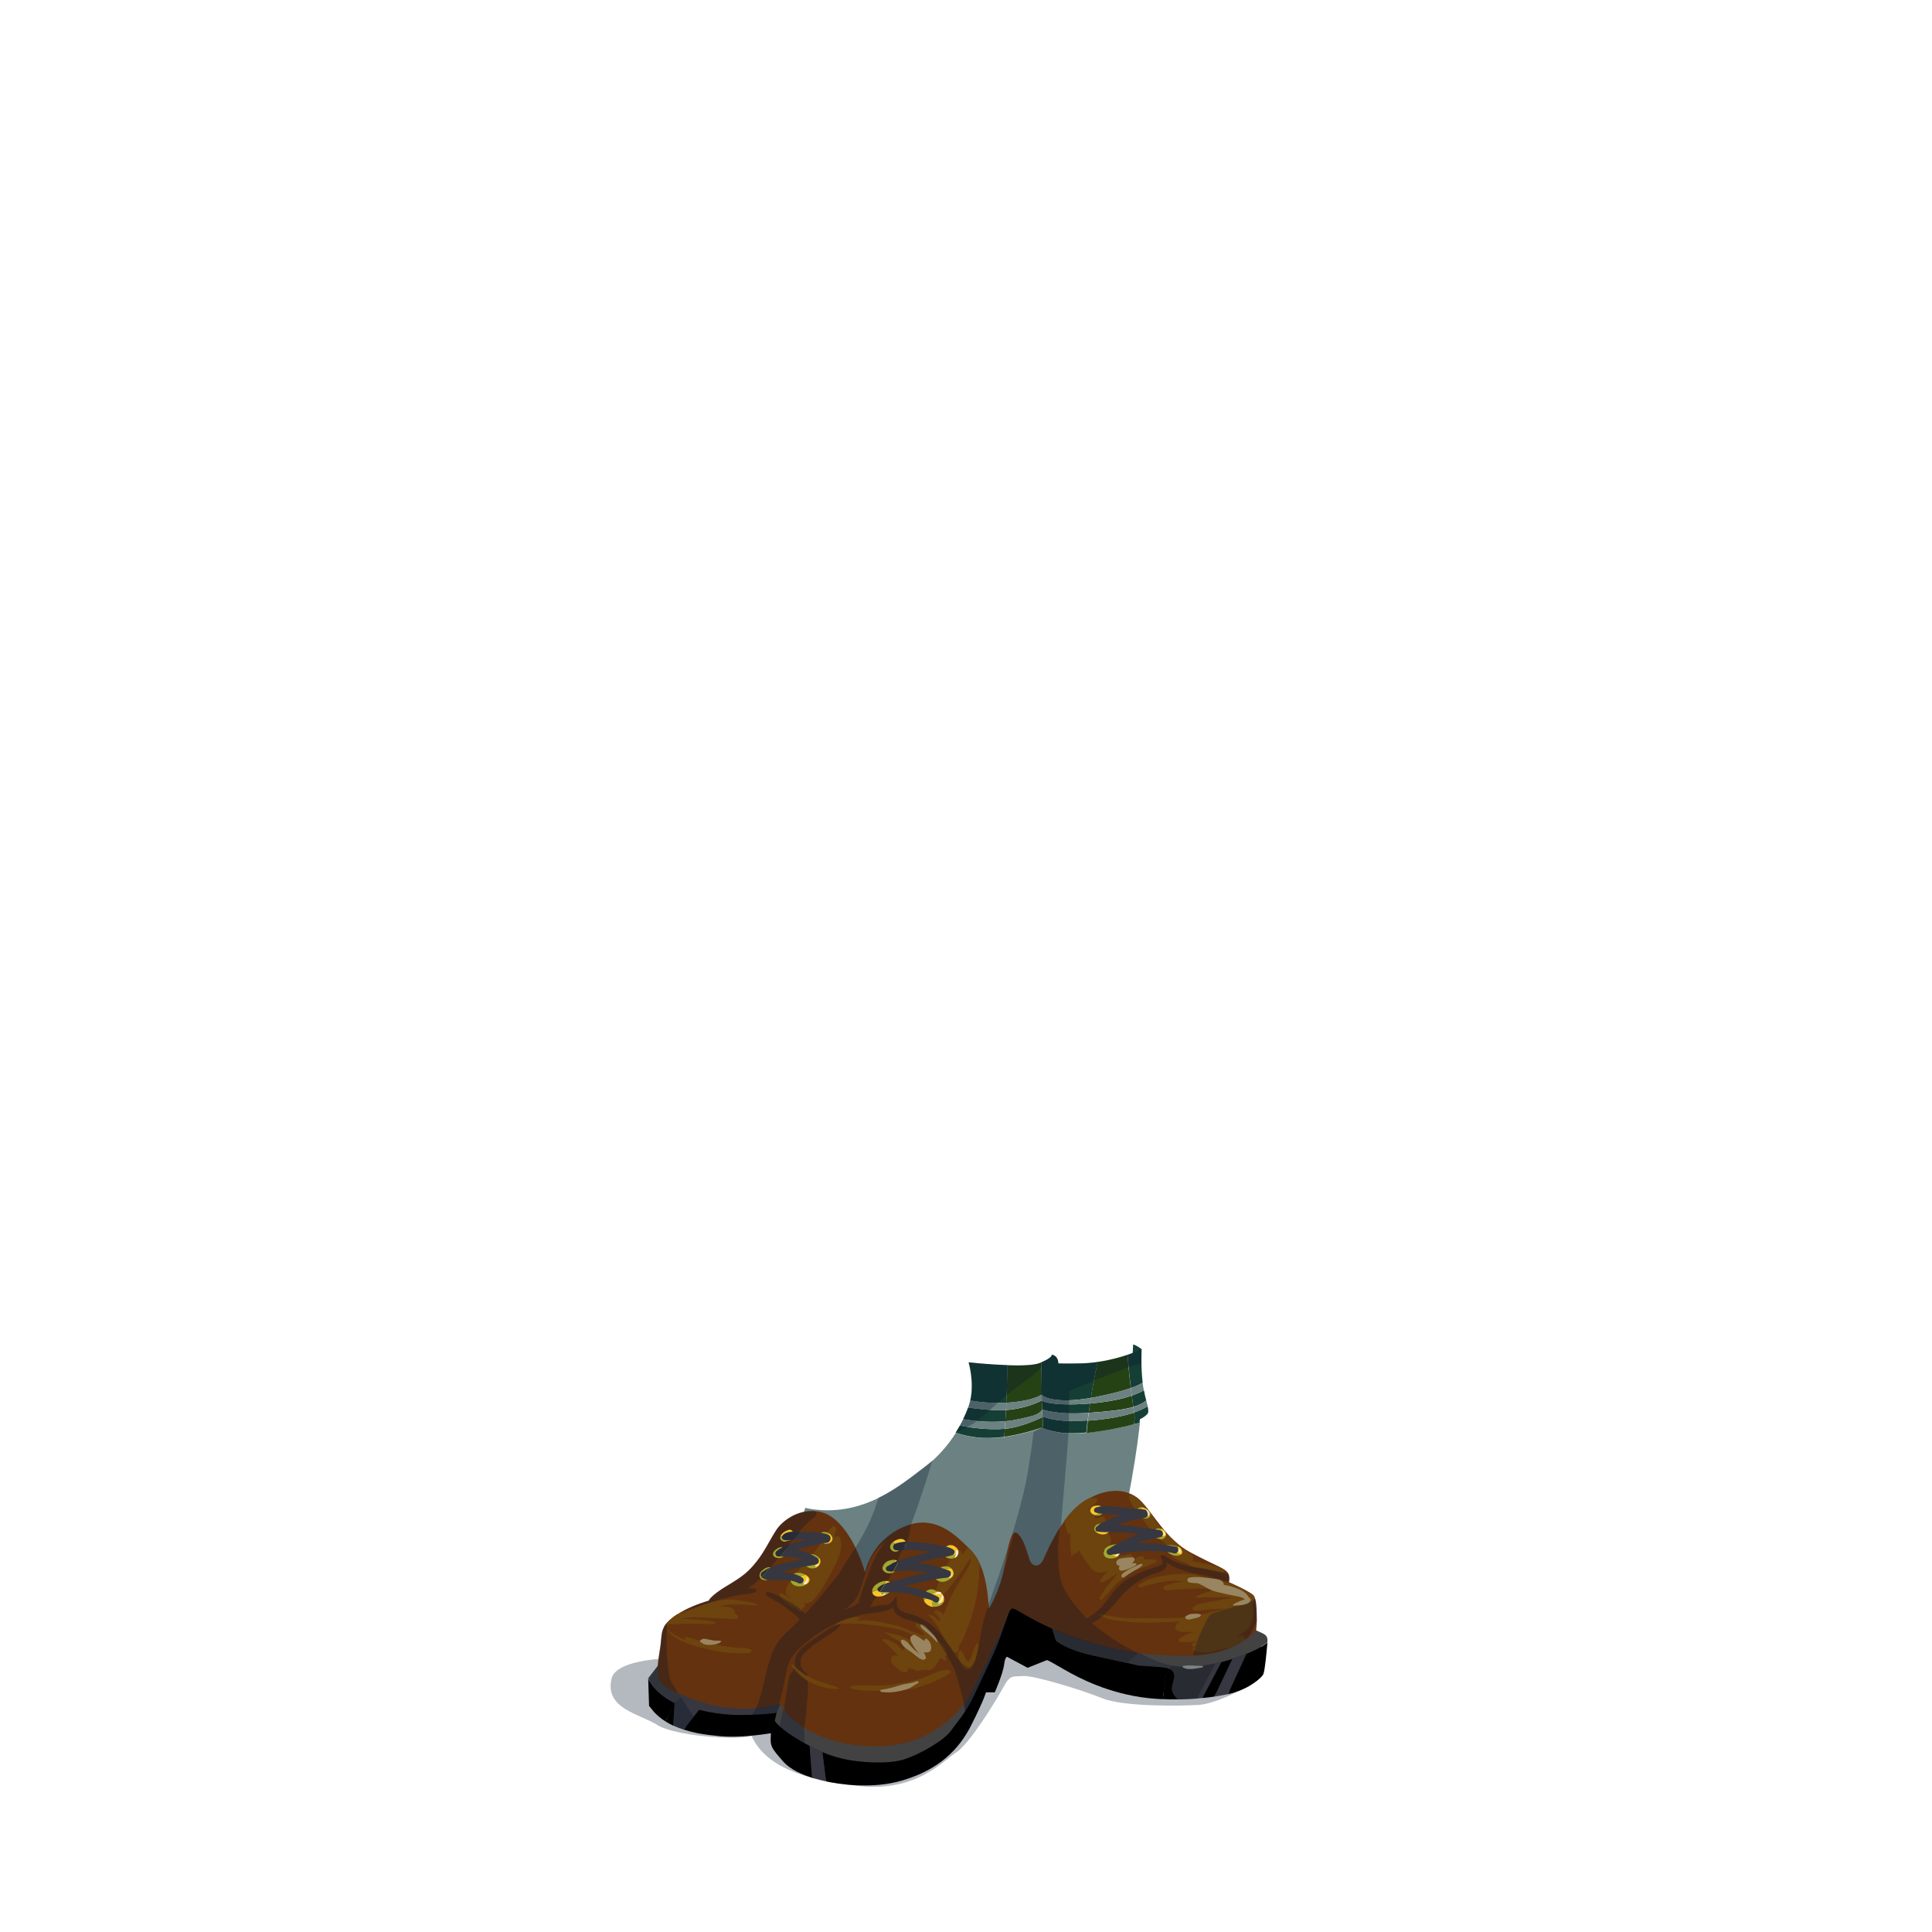<?xml version="1.0" encoding="utf-8"?>
<!-- Generator: Adobe Illustrator 23.0.3, SVG Export Plug-In . SVG Version: 6.00 Build 0)  -->
<svg version="1.1" id="_x32_4_x5F_Footwear_x5F_Lederhosen"
	 xmlns="http://www.w3.org/2000/svg" xmlns:xlink="http://www.w3.org/1999/xlink" x="0px" y="0px" viewBox="0 0 2000 2000"
	 enable-background="new 0 0 2000 2000" xml:space="preserve">
<g>
	<path opacity="0.3" fill="#05132B" enable-background="new    " d="M1307.8,1733.1C1292,1748,1258,1764,1240,1765s-77,2-99-7
		s-72-24-82-23s-13-2-20,11s-35,59-49,68s-41,41-100,35s-98-21-112-52c-17,5-80.2-0.4-97-11c-19-12-55-17-48-48s123-20,123-20
		l294.1-52.5L1307.8,1733.1z"/>
	<g>
		<path fill="none" d="M1088.2,1481.4c-0.3-0.1-0.6-0.2-0.9-0.2C1087.6,1481.2,1087.8,1481.3,1088.2,1481.4z"/>
		<path fill="none" d="M1083.8,1480c-0.2-0.1-0.5-0.2-0.7-0.2C1083.3,1479.9,1083.5,1479.9,1083.8,1480z"/>
		<path fill="none" d="M1084.7,1480.3c-0.2-0.1-0.5-0.2-0.7-0.2C1084.2,1480.2,1084.5,1480.3,1084.7,1480.3z"/>
		<path fill="none" d="M1086.9,1481c-0.3-0.1-0.6-0.2-0.8-0.2C1086.4,1480.9,1086.6,1480.9,1086.9,1481z"/>
		<path fill="none" d="M1085.8,1480.7c-0.3-0.1-0.5-0.2-0.8-0.2C1085.2,1480.5,1085.5,1480.6,1085.8,1480.7z"/>
		<path fill="none" d="M1082.1,1479.4c-0.2-0.1-0.4-0.2-0.6-0.2C1081.7,1479.2,1081.9,1479.3,1082.1,1479.4z"/>
		<path fill="none" d="M1078.8,1477.8c0.1,0.1,0.8,0.5,2,1C1079.5,1478.3,1078.9,1477.8,1078.8,1477.8L1078.8,1477.8z"/>
		<path fill="none" d="M1081.4,1479.1c-0.2-0.1-0.4-0.2-0.6-0.3C1081,1478.9,1081.2,1479,1081.4,1479.1z"/>
		<path fill="none" d="M1106.3,1483.9c5.3,0.2,11.5,0.1,18.6-0.6c0.1,0,0.2,0,0.3,0c-0.1,0-0.2,0-0.3,0
			C1117.8,1484,1111.7,1484.1,1106.3,1483.9z"/>
		<path fill="none" d="M1082.9,1479.7c-0.2-0.1-0.4-0.2-0.6-0.2C1082.5,1479.5,1082.7,1479.6,1082.9,1479.7z"/>
		<path fill="none" d="M1030.5,1488.3c3-0.2,6-0.5,9.1-0.9c5.7-0.8,11.7-2,18-3.5c-6.3,1.5-12.3,2.7-18,3.5
			C1036.5,1487.8,1033.5,1488.1,1030.5,1488.3z"/>
		<path fill="none" d="M1103.9,1483.8c-0.7,0-1.3-0.1-1.9-0.1C1102.6,1483.7,1103.3,1483.8,1103.9,1483.8z"/>
		<path fill="none" d="M1089.5,1481.7c-0.3-0.1-0.6-0.2-0.9-0.2C1088.8,1481.6,1089.2,1481.6,1089.5,1481.7z"/>
		<path fill="none" d="M1099.6,1483.4c-0.5-0.1-1.1-0.1-1.6-0.2C1098.6,1483.3,1099.1,1483.4,1099.6,1483.4z"/>
		<path fill="none" d="M1106.2,1483.9c-0.7,0-1.4-0.1-2.1-0.1C1104.8,1483.8,1105.5,1483.9,1106.2,1483.9z"/>
		<path fill="none" d="M1101.7,1483.6c-0.6-0.1-1.2-0.1-1.7-0.2C1100.6,1483.5,1101.1,1483.6,1101.7,1483.6z"/>
		<path fill="none" d="M1092.4,1482.4c-0.4-0.1-0.8-0.2-1.1-0.2C1091.7,1482.2,1092.1,1482.3,1092.4,1482.4z"/>
		<path fill="none" d="M1097.7,1483.2c-0.5-0.1-1-0.1-1.4-0.2C1096.7,1483.1,1097.2,1483.1,1097.7,1483.2z"/>
		<path fill="none" d="M1090.9,1482c-0.3-0.1-0.7-0.2-1-0.2C1090.2,1481.9,1090.6,1482,1090.9,1482z"/>
		<path fill="none" d="M1094.1,1482.7c-0.4-0.1-0.8-0.1-1.2-0.2C1093.3,1482.5,1093.7,1482.6,1094.1,1482.7z"/>
		<path fill="none" d="M1095.8,1482.9c-0.4-0.1-0.9-0.1-1.3-0.2C1094.9,1482.8,1095.4,1482.9,1095.8,1482.9z"/>
		<path fill="#6C8181" d="M1125.2,1483.2c-0.1,0-0.2,0-0.3,0c-7.1,0.7-13.2,0.9-18.6,0.6h-0.1c-0.7,0-1.4-0.1-2.1-0.1
			c-0.1,0-0.1,0-0.2,0c-0.7,0-1.3-0.1-1.9-0.1c-0.1,0-0.2,0-0.3,0c-0.6-0.1-1.2-0.1-1.7-0.2c-0.1,0-0.2,0-0.3,0
			c-0.5-0.1-1.1-0.1-1.6-0.2c-0.1,0-0.3,0-0.4-0.1c-0.5-0.1-1-0.1-1.4-0.2c-0.1,0-0.3,0-0.4-0.1c-0.4-0.1-0.9-0.1-1.3-0.2
			c-0.2,0-0.3-0.1-0.4-0.1c-0.4-0.1-0.8-0.1-1.2-0.2c-0.2,0-0.3-0.1-0.4-0.1c-0.4-0.1-0.8-0.2-1.1-0.2c-0.1,0-0.3-0.1-0.4-0.1
			c-0.3-0.1-0.7-0.2-1-0.2c-0.1,0-0.3-0.1-0.4-0.1c-0.3-0.1-0.6-0.2-0.9-0.2c-0.1,0-0.3-0.1-0.4-0.1c-0.3-0.1-0.6-0.2-0.9-0.2
			c-0.1,0-0.2-0.1-0.4-0.1c-0.3-0.1-0.6-0.2-0.8-0.2c-0.1,0-0.2-0.1-0.3-0.1c-0.3-0.1-0.5-0.2-0.8-0.2c-0.1,0-0.2-0.1-0.3-0.1
			c-0.2-0.1-0.5-0.2-0.7-0.2c-0.1,0-0.2-0.1-0.2-0.1c-0.2-0.1-0.5-0.2-0.7-0.2c-0.1,0-0.1-0.1-0.2-0.1c-0.2-0.1-0.4-0.2-0.6-0.2
			c-0.1,0-0.1,0-0.1-0.1c-0.2-0.1-0.4-0.2-0.6-0.2h-0.1c-0.2-0.1-0.4-0.2-0.6-0.3l0,0c-1.2-0.6-1.9-0.9-2-1l0,0l0,0
			c-7.5,2.4-14.5,4.5-21.2,6.1c-6.3,1.5-12.3,2.7-18,3.5c-3.1,0.4-6.1,0.7-9.1,0.9c-8.8,0.6-17.1,0.2-25.3-1.2
			c-5.3-0.9-10.7-2.2-16-4c-1.9,3-4,6.1-6.2,9c-7,9.3-15.3,18.2-24.5,25.2c-22.5,17.2-42.4,33.4-71.9,41.8
			c-29.5,8.3-53.2,1.6-53.2,1.6l-2.7,7.7l71.4,83.3l118.5,25.4l146.5-123.4c5.8-30.5,9.7-55,11.8-73.7c0.3-2.6,0.6-5,0.8-7.4
			c-1.7,0.5-3.7,1-5.8,1.5c-5.3,1.3-11.7,2.8-18.8,4.2c-9,1.8-19.2,3.5-29.6,4.6C1125.4,1483.2,1125.3,1483.2,1125.2,1483.2z"/>
		<path fill="#254214" d="M1174.3,1464.2c-0.1-0.5-0.2-1.2-0.3-1.9c-2.9,1-6.2,2-10,2.9c-9.8,2.4-23.8,4.6-37.9,5.5
			c-0.5,4.2-0.9,8.4-1.2,12.6c0.1,0,0.2,0,0.3,0c0.1,0,0.2,0,0.3,0c10.4-1.1,20.6-2.8,29.6-4.6c7.1-1.4,13.5-2.9,18.8-4.3
			C1174.4,1471.4,1174.8,1467.5,1174.3,1464.2z"/>
		<path fill="#254214" d="M1133.7,1446.3c17.5-3.4,29.2-6.7,36.9-9.4c-1.2-10.1-2.5-22-3.5-34.4c-6.2,2.1-17.4,5.5-30.9,7.4
			c-1.8,8.5-4.6,22-7,37.2C1130.7,1446.9,1132.2,1446.6,1133.7,1446.3z"/>
		<path fill="#254214" d="M1149.7,1450.2c-6.8,1.2-14.1,2.1-21.3,2.7c-0.5,3.2-0.9,6.4-1.3,9.6c20.3-1.4,35.3-2.9,46.1-6.1
			c-0.4-3.2-1-7.2-1.6-11.7C1166,1446.7,1158.8,1448.7,1149.7,1450.2z"/>
		<path fill="#254214" d="M1125.2,1483.2c0.1,0,0.2,0,0.3,0c10.4-1.1,20.6-2.8,29.6-4.6c-9,1.8-19.2,3.5-29.6,4.6
			C1125.4,1483.2,1125.3,1483.2,1125.2,1483.2z"/>
		<path fill="#254214" d="M1078.8,1459.4L1078.8,1459.4c-0.1-2-0.1-5.3-0.2-9.5c-0.1,0-0.1-0.1-0.2-0.1c0,0-13.2,7.3-32.7,9.5
			c-1.4,0.2-2.8,0.3-4.3,0.4c-0.2,3.8-0.4,7.7-0.7,11.6c11.2-1.1,19.1-3.4,25-4.7C1075.5,1464.3,1078.2,1460.7,1078.8,1459.4z"/>
		<path fill="#254214" d="M1078.8,1477.8c1.4-2,1-5.7,0.5-10.9c-3.5,1.7-18.8,8.9-32.9,11.4c-2,0.4-4.1,0.6-6.2,0.8
			c-0.2,2.8-0.4,5.5-0.6,8.3c5.7-0.8,11.7-2,18-3.5C1064.3,1482.3,1071.3,1480.2,1078.8,1477.8L1078.8,1477.8z"/>
		<path fill="#254214" d="M1078.1,1443.9c0,0,0.1,0.1,0.4,0.4c-0.2-12.2-0.5-27.5-0.6-34c-0.5,0.2-1,0.4-1.6,0.7
			c-5.9,2.4-19.5,2.8-33.4,2.3c-0.2,8.9-0.5,22.9-1.2,38.9C1058.6,1451.2,1072.1,1447.8,1078.1,1443.9z"/>
		<path fill="#254214" d="M1078.8,1477.8c-7.5,2.4-14.5,4.5-21.2,6.1C1064.3,1482.3,1071.3,1480.2,1078.8,1477.8L1078.8,1477.8
			L1078.8,1477.8z"/>
		<path fill="#153F35" d="M1041.8,1452.1c0.7-15.9,1.1-29.9,1.2-38.9c-19.8-0.7-40.3-2.9-40.3-2.9s6.2,20.3,1.7,39.6
			C1017.5,1452.1,1030.4,1452.7,1041.8,1452.1z"/>
		<path fill="#153F35" d="M1030.5,1488.3c3-0.2,6-0.5,9.1-0.9c0.2-2.8,0.4-5.5,0.6-8.3c-17.5,1.6-38.3-1.7-46.6-3.3
			c-1.4,2.4-2.8,4.9-4.4,7.3c5.4,1.8,10.7,3.1,16,4C1013.4,1488.6,1021.7,1488.9,1030.5,1488.3z"/>
		<path fill="#153F35" d="M1040.7,1471.2c0.2-3.9,0.5-7.8,0.7-11.6c-15.3,0.9-33-1.6-39.2-2.6c-1.4,3.8-3.1,7.9-5.2,12.1
			C1015.6,1472.3,1029.8,1472.3,1040.7,1471.2z"/>
		<path fill="#153F35" d="M1030.5,1488.3c-8.8,0.6-17.1,0.2-25.3-1.2C1013.4,1488.6,1021.7,1488.9,1030.5,1488.3z"/>
		<path fill="#153F35" d="M1080,1466.5c0,0-0.3,0.1-0.7,0.4c0.5,5.2,0.9,8.9-0.5,10.9l0,0c0.1,0,0.7,0.4,2,1l0,0
			c0.2,0.1,0.4,0.2,0.6,0.3h0.1c0.2,0.1,0.4,0.2,0.6,0.2c0.1,0,0.1,0,0.1,0.1c0.2,0.1,0.4,0.2,0.6,0.2c0.1,0,0.1,0.1,0.2,0.1
			c0.2,0.1,0.4,0.2,0.7,0.2c0.1,0,0.2,0.1,0.2,0.1c0.2,0.1,0.5,0.2,0.7,0.2c0.1,0,0.2,0.1,0.3,0.1c0.2,0.1,0.5,0.2,0.8,0.2
			c0.1,0,0.2,0.1,0.3,0.1c0.3,0.1,0.5,0.2,0.8,0.2c0.1,0,0.2,0.1,0.4,0.1c0.3,0.1,0.6,0.2,0.9,0.2c0.1,0,0.3,0.1,0.4,0.1
			c0.3,0.1,0.6,0.2,0.9,0.2c0.1,0,0.3,0.1,0.4,0.1c0.3,0.1,0.7,0.2,1,0.2c0.1,0,0.3,0.1,0.4,0.1c0.4,0.1,0.7,0.2,1.1,0.2
			c0.1,0,0.3,0.1,0.4,0.1c0.4,0.1,0.8,0.2,1.2,0.2c0.2,0,0.3,0.1,0.4,0.1c0.4,0.1,0.9,0.1,1.3,0.2c0.1,0,0.3,0,0.4,0.1
			c0.5,0.1,0.9,0.1,1.4,0.2c0.1,0,0.3,0,0.4,0.1c0.5,0.1,1,0.1,1.6,0.2c0.1,0,0.2,0,0.3,0c0.6,0.1,1.1,0.1,1.7,0.2
			c0.1,0,0.2,0,0.3,0c0.6,0.1,1.3,0.1,1.9,0.1c0.1,0,0.1,0,0.2,0c0.7,0,1.4,0.1,2.1,0.1h0.1c5.3,0.2,11.5,0.1,18.6-0.7
			c0.3-4.2,0.7-8.4,1.2-12.6C1108.8,1471.8,1091.1,1471.1,1080,1466.5z"/>
		<path fill="#153F35" d="M1129.3,1447.1c2.4-15.3,5.1-28.7,7-37.2c-5.7,0.8-11.7,1.4-18,1.5c-15.3,0.3-22.7,0-22.7,0
			s0.3-7.9-6.9-9.1c0,0,1.9,2.5-10.8,8c0.1,6.5,0.3,21.8,0.6,34C1080.7,1446,1092.5,1453.5,1129.3,1447.1z"/>
		<path fill="#153F35" d="M1078.6,1449.9c0.1,4.2,0.2,7.6,0.2,9.5l0,0c0.1-0.3,0.2-0.4,0.2-0.4s14.2,5.9,47.1,3.6
			c0.3,0,0.7-0.1,1-0.1c0.4-3.2,0.9-6.4,1.3-9.6C1106.9,1454.7,1085.7,1454,1078.6,1449.9z"/>
		<path fill="#153F35" d="M1096.2,1483c-0.1,0-0.3,0-0.4-0.1C1096,1483,1096.1,1483,1096.2,1483z"/>
		<path fill="#153F35" d="M1091.3,1482.1c-0.1,0-0.3-0.1-0.4-0.1C1091.1,1482.1,1091.2,1482.1,1091.3,1482.1z"/>
		<path fill="#153F35" d="M1098.1,1483.2c-0.1,0-0.3,0-0.4-0.1C1097.8,1483.2,1097.9,1483.2,1098.1,1483.2z"/>
		<path fill="#153F35" d="M1086.1,1480.8c-0.1,0-0.2-0.1-0.3-0.1C1085.9,1480.7,1086,1480.8,1086.1,1480.8z"/>
		<path fill="#153F35" d="M1089.9,1481.8c-0.1,0-0.3-0.1-0.4-0.1C1089.6,1481.8,1089.8,1481.8,1089.9,1481.8z"/>
		<path fill="#153F35" d="M1088.5,1481.5c-0.1,0-0.3-0.1-0.4-0.1C1088.3,1481.4,1088.4,1481.4,1088.5,1481.5z"/>
		<path fill="#153F35" d="M1085,1480.4c-0.1,0-0.2-0.1-0.3-0.1C1084.8,1480.4,1084.9,1480.4,1085,1480.4z"/>
		<path fill="#153F35" d="M1087.3,1481.1c-0.1,0-0.2-0.1-0.4-0.1C1087,1481.1,1087.2,1481.1,1087.3,1481.1z"/>
		<path fill="#153F35" d="M1092.9,1482.4c-0.2,0-0.3-0.1-0.4-0.1C1092.6,1482.4,1092.7,1482.4,1092.9,1482.4z"/>
		<path fill="#153F35" d="M1094.5,1482.7c-0.2,0-0.3-0.1-0.4-0.1C1094.2,1482.7,1094.4,1482.7,1094.5,1482.7z"/>
		<path fill="#153F35" d="M1100,1483.5c-0.1,0-0.2,0-0.3,0C1099.8,1483.4,1099.9,1483.5,1100,1483.5z"/>
		<path fill="#153F35" d="M1102,1483.7c-0.1,0-0.2,0-0.3,0C1101.8,1483.6,1101.9,1483.7,1102,1483.7z"/>
		<path fill="#153F35" d="M1078.8,1477.8L1078.8,1477.8L1078.8,1477.8L1078.8,1477.8z"/>
		<path fill="#153F35" d="M1106.3,1483.9L1106.3,1483.9L1106.3,1483.9z"/>
		<path fill="#153F35" d="M1080.8,1478.8L1080.8,1478.8L1080.8,1478.8z"/>
		<path fill="#153F35" d="M1104.1,1483.8c-0.1,0-0.1,0-0.2,0C1104,1483.8,1104.1,1483.8,1104.1,1483.8z"/>
		<path fill="#153F35" d="M1081.5,1479.2C1081.5,1479.1,1081.4,1479.1,1081.5,1479.2C1081.4,1479.1,1081.5,1479.1,1081.5,1479.2z"/>
		<path fill="#153F35" d="M1082.2,1479.5C1082.1,1479.5,1082.1,1479.5,1082.2,1479.5C1082.2,1479.4,1082.2,1479.4,1082.2,1479.5z"/>
		<path fill="#153F35" d="M1083.1,1479.8c-0.1,0-0.1-0.1-0.2-0.1C1083,1479.7,1083,1479.8,1083.1,1479.8z"/>
		<path fill="#153F35" d="M1084,1480.1c-0.1,0-0.2-0.1-0.2-0.1C1083.8,1480.1,1083.9,1480.1,1084,1480.1z"/>
		<path fill="#153F35" d="M1173.2,1456.4c5.5-1.7,10-3.8,13.4-6.6c-0.8-3-1.7-6.5-2.4-10.6c-2.4,1.4-6.5,3.4-12.5,5.5
			C1172.2,1449.3,1172.7,1453.2,1173.2,1456.4z"/>
		<path fill="#153F35" d="M1174.3,1464.2c0.5,3.3,0.1,7.2-0.4,10.1c2.1-0.5,4.1-1,5.8-1.5c0.1-1.2,0.2-2.4,0.3-3.6
			c0,0,4.6-1.9,7.7-5.4c1.4-1.6,1.2-4.2,0.3-8c-3,1.8-7.5,4.2-14.1,6.4C1174.1,1463,1174.2,1463.7,1174.3,1464.2z"/>
		<path fill="#153F35" d="M1182.9,1431.4c-2-15.8-1.1-34.7-1.1-34.7s-4.8-4-8.8-4.9l-0.4,8.7c0,0-1.9,0.8-5.4,2
			c1,12.4,2.3,24.4,3.5,34.4C1177.1,1434.6,1180.8,1432.7,1182.9,1431.4z"/>
		<path fill="#6C8181" d="M1149.7,1450.2c9.1-1.6,16.3-3.6,21.9-5.5c-0.3-2.4-0.6-5.1-1-7.8c-7.7,2.7-19.4,6-36.9,9.4
			c-1.5,0.3-3,0.6-4.5,0.8c-0.3,1.9-0.6,3.8-0.9,5.8C1135.6,1452.3,1142.9,1451.4,1149.7,1450.2z"/>
		<path fill="#6C8181" d="M1078.4,1449.8c0.1,0,0.1,0.1,0.2,0.1c0-1.8-0.1-3.7-0.1-5.7c-0.3-0.2-0.4-0.4-0.4-0.4
			c-5.9,3.9-19.5,7.3-36.3,8.2c-0.1,2.5-0.2,5-0.4,7.6c1.4-0.1,2.9-0.2,4.3-0.4C1065.2,1457.1,1078.4,1449.8,1078.4,1449.8z"/>
		<path fill="#6C8181" d="M1041.4,1459.6c0.1-2.6,0.3-5.1,0.4-7.6c-11.4,0.6-24.3,0.1-37.4-2.3c-0.2,0.7-0.3,1.4-0.5,2.2
			c-0.5,1.6-1,3.3-1.6,5.1C1008.4,1458,1026.1,1460.6,1041.4,1459.6z"/>
		<path fill="#6C8181" d="M1128.4,1452.9c0.3-2,0.6-3.9,0.9-5.8c-36.8,6.4-48.6-1.1-50.8-2.9c0,2,0.1,3.9,0.1,5.7
			C1085.7,1454,1106.9,1454.7,1128.4,1452.9z"/>
		<path fill="#6C8181" d="M1171.6,1444.7c6-2.1,10.1-4.1,12.5-5.5c-0.2-1.2-0.5-2.4-0.7-3.7c-0.2-1.3-0.4-2.7-0.6-4.1
			c-2.1,1.3-5.8,3.2-12.2,5.5C1171,1439.7,1171.3,1442.3,1171.6,1444.7z"/>
		<path fill="#6C8181" d="M1126.1,1470.7c14.2-0.9,28.1-3.1,37.9-5.5c3.8-0.9,7.1-1.9,10-2.9c-0.2-1.5-0.5-3.4-0.8-5.8
			c-10.8,3.2-25.8,4.7-46.1,6.1C1126.7,1465.2,1126.4,1468,1126.1,1470.7z"/>
		<path fill="#6C8181" d="M1079.3,1466.9c-0.2-2.2-0.4-4.7-0.5-7.5c-0.6,1.2-3.3,4.9-13.1,7.1c-5.9,1.3-13.8,3.6-25,4.7
			c-0.2,2.6-0.3,5.2-0.5,7.9c2.1-0.2,4.2-0.5,6.2-0.8C1060.5,1475.8,1075.8,1468.6,1079.3,1466.9z"/>
		<path fill="#6C8181" d="M1040.2,1479.1c0.2-2.6,0.4-5.3,0.5-7.9c-11,1.1-25.1,1-43.6-2.1c-1.1,2.2-2.2,4.4-3.5,6.7
			C1001.9,1477.4,1022.7,1480.8,1040.2,1479.1z"/>
		<path fill="#6C8181" d="M1126,1462.6c-32.9,2.3-47.1-3.6-47.1-3.6s0,0.2-0.2,0.4c0.1,2.8,0.3,5.2,0.5,7.5c0.5-0.2,0.7-0.4,0.7-0.4
			c11.1,4.6,28.7,5.3,46,4.2c0.3-2.7,0.6-5.5,1-8.2C1126.7,1462.6,1126.4,1462.6,1126,1462.6z"/>
		<path fill="#6C8181" d="M1173.2,1456.4c0.3,2.4,0.6,4.4,0.8,5.8c6.6-2.2,11.1-4.6,14.1-6.4c-0.4-1.7-0.9-3.7-1.5-6
			C1183.1,1452.6,1178.7,1454.8,1173.2,1456.4z"/>
		<g opacity="0.3">
			<path fill="#05132B" d="M874.6,1619.8c-3.2,5-5.3,8.2-5.3,8.2l36.8,39.8c2.1-4.6,4.2-9.2,6.2-13.7l-10.2-2.2L874.6,1619.8z"/>
			<path fill="#05132B" d="M958.5,1517.3c-16.2,12.4-31,24.2-49,33c-3.4,10.4-6.3,19.4-12,30.7c-6.3,12.5-16.5,28.9-22.8,38.7
				l27.5,32.1l10.2,2.2c24.6-55.2,42.4-106.4,52.7-142.2C962.9,1513.8,960.7,1515.6,958.5,1517.3z"/>
			<path fill="#05132B" d="M1017.4,1676.6c-1.8,4.8-3.6,9.8-5.5,14.7l82.6-57.6l1.3-19.7l-75.1,63.3L1017.4,1676.6z"/>
			<path fill="#05132B" d="M1194.3,1415.1l0.3,1.7C1194.6,1416.8,1194.6,1416,1194.3,1415.1z"/>
			<path fill="#05132B" d="M1181.8,1396.7l-9.2,3.8c0,0-1.9,0.8-5.4,2c-6.2,2.1-17.4,5.5-30.9,7.4c-5.7,0.8-11.7,1.4-18,1.5
				c-15.3,0.3-22.7,0-22.7,0s0.3-7.9-6.9-9.1c0,0,1.9,2.5-10.8,8c-0.5,0.2-1,0.4-1.6,0.7c-5.9,2.4-19.5,2.8-33.4,2.3
				c-19.8-0.7-40.3-2.9-40.3-2.9s6.2,20.3,1.7,39.6c-0.2,0.7-0.3,1.4-0.5,2.2c-0.5,1.6-1,3.3-1.6,5.1c-1.3,3.8-3.1,7.9-5.1,12.1
				c-1.1,2.2-2.3,4.4-3.5,6.6c-1.1,2-2.3,3.9-3.5,5.9c4.6-1,12.1-3.8,21.8-11.5c17.4-13.8,28.1-26.1,45.5-37.9s20.8-17.6,20.8-17.6
				s-1.2,7.5-0.4,23.2s2.4,38.2,2.4,38.2l-10.3,6.3c0,0-1,10.7-5.3,37.7c-6.1,38.2-23.4,92.8-47.2,156.7l3.2,0.7l75.1-63.3l2-28.9
				c0,0,7.5-86.9,8.3-99.8s0.7-45.7,0.7-45.7s20.4-8.7,54.7-22.2c8.9-3.5,15.4-5.2,20.2-5.9
				C1181.5,1403.1,1181.8,1396.7,1181.8,1396.7z"/>
		</g>
	</g>
	<path fill="#292B33" d="M1306,1728l-1-32l-109,8l-132-46l-25,5c0,0-22,56-22,60s-45,45-45,45l-96,18l-56-20l-64-21l-64.2-17.3
		L672,1742l7,20l17.9,24.3c0,0,27.1,3.7,31.1,3.7s70,4.2,70,4.2l13,23.8l29.8,22.3c0,0,18.2,3.7,22.2,3.7s69-7,75-9s53-36,53-36
		l57-94l43,4l86,38l37.4,5.9l24.4,5.4l48.2-11.3L1306,1728z"/>
	<g>
		<g>
			<path fill="#424242" d="M1308,1691.3c-2.8-1.6-7.2-3.1-13.5-6.4c0,0-29.2,3.9-100.1-1.8s-139.9-36.7-139.9-36.7
				s-6.4,10.6-37.1,43.2c-29.6,31.4-92.3,41.8-219.3,38.7l-9.3,35.2c7.5-2,19-0.3,19-0.3l-3.9,9.8l-1.9,8.3c0,0,1,2.1,5.4,6
				c1.7-12.9,4.8-21.6,4.8-21.6l19.8,17.4l0.7,21.3c1.9,1.1,3.7,2,5.5,3c4.9,2.6,9.3,4.7,13.3,6.3c10.3,4.4,18,6.2,25,7.7
				c11.3,2.3,41,5.4,58.7,0s42.9-20.5,49.6-30.1s14.8-17.5,24.2-37.4s21.7-45.4,26-57.7c4.3-12.3,12.1-34.7,12.1-34.7l38.1,11.1
				l0.3,1.1l2,6.5l50.9,7.5c16.8,9.7,29.5,17.2,40,22.9c13.6,7.4,23.6,11.7,34.4,13.6c4.1,0.8,8.4,1.2,13,1.2
				c10.8,0.2,21.9-1.2,32.3-3.5c2.1-0.5,4.2-1,6.3-1.5c3.9-1,7.6-2.1,11.2-3.2c5.3-1.7,10.3-3.5,14.7-5.3c1.8-0.7,3.4-1.4,5-2.1
				c7.5-3.2,13-6.8,16.7-9.7C1312.4,1695.2,1311.3,1693.2,1308,1691.3z"/>
			<path fill="#292B33" d="M997.8,1763.7c1.5,9.8,2.2,15,2.2,15s33.3-59.4,46.3-83.7s18.4-49.8,4.7-43.2c-13.7,6.6-42,82.6-42,82.6
				L997.8,1763.7z"/>
			<path fill="#363740" d="M783.1,1728c-68.3-2.1-92.7-4.5-100.1-6.4l15.9,25c0,0,2.4,4.2,6.2,10.5c3.4,5.6,7.9,12.9,12.8,20.3
				l5.8-7.4c0,0,19.1,5.5,43.3,5.4c4.1,0,7.8-0.1,11.2-0.2c1.7-2,3.5-4.5,4.6-7.5c0.8-2.1,3.1-3.4,5.9-4.2l9.3-35.2
				C793.1,1728.3,788.2,1728.2,783.1,1728z"/>
			<path fill="#31343A" d="M698.4,1762.9L698.4,1762.9L698.4,1762.9l6.8-5.8l0,0c-3.8-6.3-6.2-10.5-6.2-10.5l-15.9-25l-11.9,15.5
				C673.5,1746.4,687.2,1758.2,698.4,1762.9z"/>
			<path fill="#282C38" d="M705.2,1757.1L705.2,1757.1l-6.8,5.8l0,0l-1.5,23.4c3.5,1.6,7.1,3,10.8,4.2l10.2-13.1
				C713.1,1770,708.6,1762.7,705.2,1757.1z"/>
			<path d="M677,1772.2c3.6,3.9,7.6,7.1,12,9.9l9.3-19.2l0,0c-11.2-4.7-24.8-16.5-27.3-25.8l0.9,28.8L677,1772.2z"/>
			<path d="M689,1782.1c2.5,1.6,5.1,3,7.8,4.2l1.5-23.4L689,1782.1z"/>
			<path fill="#31343A" d="M832.7,1804.6l-0.7-21.3l-19.8-17.4c0,0-3.1,8.7-4.8,21.6c3.9,3.5,10.5,8.6,21.5,14.9
				C830.2,1803.2,831.4,1803.9,832.7,1804.6z"/>
			<path fill="#282C38" d="M807.8,1763.3c0,0-21.8-3.3-24.9,4.4c-1.2,3-2.9,5.5-4.6,7.5c16.9-0.6,25.6-2.1,25.6-2.1L807.8,1763.3z"
				/>
			<path d="M840.8,1840.3c-9.4-2.9-22.5-8-30.6-17.4c-12-13.9-13.2-15-12.1-28.7c0,0-29.4,5.2-52.5,3.1c-7.4-0.7-15.4-1.6-23.4-3.1
				c-4.9-1-9.7-2.2-14.4-3.7l10.2-13.1l5.8-7.4c0,0,19.1,5.5,43.3,5.4c4.1,0,7.8-0.1,11.2-0.2c16.9-0.6,25.6-2.1,25.6-2.1l-1.9,8.3
				c0,0,1,2.1,5.4,6c3.9,3.5,10.5,8.6,21.5,14.9c1.3,0.8,2.6,1.5,3.8,2.2c1.9,1.1,3.7,2,5.5,3L840.8,1840.3z"/>
			<path fill="#31343A" d="M1179.5,1724.4c0,0,22.8,0.9,28.7,2.5c0.9,0.2,1.8,0.6,2.6,0.9l2.1-3.4c-10.7-1.9-20.8-6.3-34.4-13.6
				l-11.9,10.7C1175.3,1723.4,1179.5,1724.4,1179.5,1724.4z"/>
			<path fill="#363740" d="M1258.1,1722.2l-19.3,36.1c2-0.2,4-0.3,6-0.5l19.6-37.1C1262.4,1721.2,1260.2,1721.7,1258.1,1722.2z"/>
			<path fill="#363740" d="M1275.6,1717.5l-18.5,38.8c5.4-0.8,10.2-1.7,14.1-2.5c4.3-9.5,13.8-30.1,19.1-41.6
				C1285.9,1714,1281,1715.8,1275.6,1717.5z"/>
			<path fill="#292B33" d="M1225.8,1725.7c-4.6-0.1-8.9-0.5-13-1.2l-2.1,3.4c4.1,1.9,5.8,5.6,4,11.8c-2.1,7.3-2.5,10-0.4,13.3
				c1,1.5,2.9,4,4.8,6.3c6.8-0.1,13.4-0.4,19.6-0.9l19.3-36.1C1247.7,1724.5,1236.7,1725.9,1225.8,1725.7z"/>
			<path d="M1210.8,1727.9l-3.9,6.6l-3.1,24.5c-10.2-0.4-20.6-1.5-30.4-3.4c-38.3-7.3-64.9-23.4-76.2-29.9
				c-6.3-3.7-9.7-5.5-11.5-6.4c-1.4-0.7-1.8-0.8-1.8-0.8l-20.1,8l-20.2-10.8c0,0-2.8-3.3-4,6.7s-9.8,29.5-9.8,29.5h-9.1
				c0,0-2.2,8-15.2,33.9s-34.2,46.2-71,57.2c-31.6,9.5-66.4,3.9-79.3,1.1l-3.8-30.2c10.3,4.4,18,6.2,25,7.7c11.3,2.3,41,5.4,58.7,0
				c17.8-5.4,42.9-20.5,49.6-30.2c6.7-9.7,14.8-17.5,24.2-37.4c9.4-20,21.7-45.4,26-57.7c4.4-12.3,12.1-34.7,12.1-34.7l38.1,11.1
				l0.3,1.1l2,6.5l5.5,17.8c0,0,9.1,9.4,40.6,16.1c14.5,3.1,25.4,5.5,32.9,7.2c8.8,2,13,3,13,3s22.8,0.9,28.7,2.5
				C1209.2,1727.2,1210,1727.5,1210.8,1727.9z"/>
			<path d="M1219.2,1759.2c-1.9-2.3-3.9-4.8-4.8-6.3c-2.1-3.3-1.7-5.9,0.4-13.3c1.8-6.2,0.1-9.8-4-11.8l-3.9,6.6l-3.1,24.5
				C1209,1759.2,1214.2,1759.3,1219.2,1759.2z"/>
			<path fill="#363740" d="M838.1,1807.5l2.6,32.8c4.5,1.4,8.1,2.2,10,2.7c0.8,0.2,2.3,0.6,4.4,1.1l-3.8-30.2
				C847.4,1812.2,843,1810.1,838.1,1807.5z"/>
			<path fill="#292B33" d="M1087.6,1680.4l5.5,17.8c0,0,9.1,9.4,40.6,16.1c14.5,3.1,25.4,5.5,32.9,7.2l11.9-10.7
				c-10.5-5.7-23.2-13.2-40-22.9L1087.6,1680.4z"/>
			<path d="M1264.4,1720.7l-19.6,37.1c4.4-0.4,8.5-0.9,12.3-1.5l18.5-38.8C1272.1,1718.6,1268.3,1719.7,1264.4,1720.7z"/>
			<path d="M1307.8,1733.1c1.6-3.7,3.3-22,4.2-32.2c0-0.2,0-0.3,0-0.5c-3.8,2.9-9.2,6.5-16.7,9.7c-1.6,0.7-3.2,1.4-5,2.1
				c-5.3,11.4-14.8,32.1-19.1,41.6c1.4-0.3,2.8-0.7,4-1C1293.6,1747.9,1306.2,1736.7,1307.8,1733.1z"/>
		</g>
		<path d="M778.2,1816.7"/>
		<path fill="#7C8382" d="M1224.3,1725.9c5.2,3.7,14.5,1.1,20.3,0.3c1.1-0.1,1.1-1.7,0-1.7c-6.7,0.1-13.6-1.2-20.2,0.2
			C1223.9,1724.9,1223.9,1725.6,1224.3,1725.9L1224.3,1725.9z"/>
	</g>
	<g>
		<path fill="none" d="M1276.4,1663.7c-1.1,0.3-2.1,0.6-3.2,0.9C1274.3,1664.3,1275.3,1664,1276.4,1663.7c2.5-0.7,5-1.2,7.6-1.8
			C1281.4,1662.4,1278.9,1663,1276.4,1663.7z"/>
		<path fill="none" d="M1248.4,1679c1.1-2,2.1-4.7,3.7-6.6C1250.5,1674.3,1249.4,1677.1,1248.4,1679z"/>
		<path fill="#64320F" d="M1299.4,1655.3L1299.4,1655.3c-0.6-2.1-1.4-3.7-2.5-4.6c-6.6-5-24.8-12.9-24.8-12.9s0-0.1,0.1-0.3
			c0.3-1.1,1-4.7-0.5-8.1c-0.4-1-1.1-2-2-2.8c-4.6-4.3-13.3-6.8-37.4-19.6c-24.2-12.8-38-39.4-50.9-52.9c-12-12.6-32.4-14.9-54-2.9
			c-1.6,0.9-3.2,1.9-4.9,2.9c-7.8,5.1-14.6,12.4-20.4,20.2c-1.8,2.5-3.5,5-5.2,7.5c-8.4,13.2-14,26.4-16.5,32
			c-4.6,9.9-12,7.7-14.4,1.2s-5.5-21.1-12.4-27.4c-1.4-1.3-2.7-1.5-3.8-0.8c-4.4,2.6-6.9,18.5-10.3,36.6c-0.1,0.4-0.2,0.8-0.2,1.1
			c-4.4,22.3-15.5,40.9-15.5,40.9c-0.1-1.2-0.2-2.3-0.3-3.6c-1-12.7-2.9-28.6-8.6-41.8c-2.5-5.9-5.9-11.3-10.2-15.6
			c-0.8-0.8-1.6-1.6-2.4-2.4c-13.4-13.3-32.2-31.4-59-24.2c-2.9,0.8-5.9,1.9-9,3.3c-33.5,15.3-38.7,46.8-38.7,46.8
			c-2.3-8.2-5.7-17.2-9.9-25.7c-8.7-17.7-21.2-33.5-36-37c-1.7-0.4-3.4-0.7-5.1-0.8c-19.6-2-35.2,10.8-40.7,19.1
			c-6,8.9-12.3,22.7-20.8,33.2s-13.5,14.8-30.6,25s-18.8,15.3-18.8,15.3s-13,3.6-25.2,9.9c-2.8,1.4-5.5,3-8,4.6c-1,0.7-2,1.4-3,2.1
			c-3.1,2.3-5.3,4.4-7.1,6.4c-1.2,1.4-2.2,2.7-2.9,4.1c-2.9,5.2-2.7,10.4-3.6,18.3c-1.5,12.8-7.3,34.2,2.6,41.6
			c3.3,2.5,8.7,5.6,15.5,8.8c13.4,6.3,32.3,12.9,52.8,15.2c10.4,1.2,19.8,1,27.8,0.4c12.3-1,21-3.3,24.2-4.2
			c0.9-0.3,1.4-0.4,1.4-0.4s0.4,2.6,3.9,7.2c2.4,3.2,6.4,7.4,12.7,12.3c2.2,1.7,4.8,3.5,7.6,5.3c17,10.7,45.1,21.3,84.4,18.8
			c40.3-2.5,68.1-25.8,81.2-43.6c1.8-2.5,3.3-4.8,4.6-7c10.3-18.1,34.5-69.4,39.4-82.1s5.8-9.3,8.4-9s24.8,16.9,63.7,29.8
			c22.8,7.5,42.7,12.8,65,15.8c15.7,2.1,32.6,3,52.6,2.8c1.2,0,2.4-0.1,3.6-0.1c1.3-5.3,2.9-10.4,4.8-15.4c-1.9,5-3.5,10.1-4.7,15.4
			c17.1-0.7,30.4-4.4,40.5-8.9c5.4-2.4,9.8-5,13.4-7.5c1.3-0.9,2.5-1.8,3.6-2.7c2.8-4.2,5.1-8.7,6.9-13.3c-1.8,4.7-4.1,9.2-6.9,13.3
			c5-3.9,7.4-6.9,7.4-6.9s0.5-4.4,0.8-10.2l0,0C1300.9,1670.4,1301,1661,1299.4,1655.3z M1252.1,1672.4c-1.6,1.9-2.6,4.6-3.7,6.6
			C1249.4,1677.1,1250.5,1674.3,1252.1,1672.4z M1273.2,1664.6c1.1-0.3,2.1-0.6,3.2-0.9c2.5-0.7,5.1-1.2,7.6-1.8
			c-2.5,0.6-5.1,1.2-7.6,1.8C1275.3,1664,1274.3,1664.3,1273.2,1664.6z"/>
	</g>
	<path fill="#6D430E" d="M763.8,1705.8c-6.9-0.7-13.8-1.5-20.7-2.8c-6.2-1.2-12.2-2.7-18.2-4.2c-4.8-1.2-11-4.3-15.9-4.1
		c-0.4,0-0.6,0.4-0.5,0.8c0.4,1,1,1.8,1.8,2.5c-0.5-0.2-1-0.4-1.5-0.6c-3.6-1.5-7.4-3.3-10.8-5.3c-2.8-1.7-5-4.1-7.7-5.9
		c-0.1-0.1-0.2,0.1-0.1,0.1c3.2,5.7,10.1,10.1,15.9,12.7c6.8,3,14,5.3,21.2,7.1c12.2,3,26.3,5.8,39.3,5.2c4.3,0.5,9,0.6,11.6-1.9
		c0.2-0.2,0.2-0.7,0-0.9C775,1705.2,768.2,1706.2,763.8,1705.8z"/>
	<path fill="#6D430E" d="M694.6,1681.3c3.9,0.4,7.4-0.2,11.2-0.4c3.8-0.2,7.7,0,11.6,0.1c3.8,0.2,7.6,0.2,11.4,0.2
		c3.8-0.1,7.9,0.7,11.5-0.7l0.1-0.1c0,0,0,0,0.1,0l0,0c0.3-0.2,0.3-0.7,0-0.8c0,0,0,0,0-0.1c-2.9-1.7-6.4-1.7-9.7-2.1
		c-4.8-0.6-9.4-1-14.2-1.2c-3.7-0.1-8-0.5-12-0.2c6-1.7,12.2-1.8,18.5-1.6c7.1,0.2,14.1,0.6,21.2,0.9c3.9,0.2,7.9,0.2,11.8,0.5
		c2.7,0.2,4.9,0.7,7.4-0.5c0.6-0.3,1-1.2,0.7-1.8c-0.7-1.7-2-2.8-3.7-3.4c0.2-0.6,0.3-1.3,0.2-1.9c-1-4.4-6-4.5-9.8-4.9
		c-2.3-0.3-4.7-0.4-7-0.5c5.5-1.2,11-1.8,16.7-1.9c0.7,0,1.4,0,2.1,0c0.4,0,0.8,0,1.3,0c3,0.1,6.1,0.2,9.1,0.5
		c3.7,0.3,7.7,1.1,11.3,0c0.3-0.1,0.2-0.4,0-0.5c-5.2-2.1-10.8-3.1-16.5-3.5c-2.3-0.6-4.5-1.1-7-1.3c-6.9-0.5-13.6-0.1-20.3,1.4
		c-6.2,1.4-12.3,3.3-18.1,5.9c-1.8,0.8-3.5,1.6-5.2,2.4c-3.5,0.9-7,2.1-10.2,3.7c-2.3,0.5-4.5,1.2-6.7,2c-1,0.7-2,1.4-3,2.1
		c-5.2,3.9-8.2,7.2-10,10.4c2.2-0.9,4.3-2.1,6.4-3.3C693.9,1681.1,694.2,1681.2,694.6,1681.3z"/>
	<path fill="#6D430E" d="M828.8,1668.3c0.8,0.2,1.5-0.4,1.6-1.2c0.2-1.1-0.2-2.2-0.8-3.2c0.1,0.1,0.3,0.2,0.4,0.3
		c1.6,0.9,4-0.6,3.3-2.6c-0.2-0.7-0.6-1.4-0.9-2c3.1,0.5,6.2-0.1,8.6-2.5c8.5-8.2,14.8-20.2,20.3-30.6c5.1-9.4,12-22.7,8.7-33.7
		c-0.7-2.1-3.8-3.4-5.4-1.4c-0.1,0.1-0.2,0.2-0.3,0.3c-0.1-1.1-0.3-2.2-0.5-3.2c0.9-1.8,1.5-3.7,1.8-5.5s-1.6-4.1-3.6-2.7
		c-3.3,2.4-5.2,5.9-7.3,9.3c-2.5,4.1-5.1,8.1-7.8,12.1c-5.4,7.8-11.9,14.5-18.3,21.4c-5.5,6-10.8,12.5-14.1,19.9
		c-1.8,4.2-1.3,9.3,2.8,9.9c0.3,0.7,0.7,1.4,1.2,2.1c-2.9-1.9-5.8-3.7-8.8-5.6c-1.2-0.8-2.6,0.5-2.3,1.8c1.3,4.8,5.6,7,9.5,9.7
		c2.3,1.5,4.6,2.9,6.9,4.3C825.6,1666.2,826.9,1667.8,828.8,1668.3z"/>
	<path fill="#6D430E" d="M938.1,1689.4c0.7,0.3,1.4,0.6,2.1,0.8c1.8,1.1,3.5,2.2,5.3,3.2c-0.5,0.1-1,0.3-1.6,0.7c-1.5,1-2,2.6-2,4.2
		c-2.9-2.1-6-3.4-9.5-4.9c-5.2-2.2-10.5-2.2-15.9-3.6c-0.4-0.1-0.6,0.5-0.3,0.6c3.9,1.8,7,4.6,10.7,6.6c4.3,2.2,7.4,4,10.9,7.4
		c0.3,0.3,0.5,0.6,0.8,0.8c-1.5,0.1-3,1.1-3.5,2.7c-0.1,0.4-0.2,0.7-0.3,1.1c-1.2-1.4-2.3-2.7-3.5-3.9c-4.8-4.5-9.4-7.1-15.7-8.6
		c-1.7-0.4-2.6,1.8-1.2,2.8c5.5,3.6,10.3,9.2,14.6,14.2c0.3,0.3,0.5,0.6,0.8,0.9l0,0c-0.3-0.1-0.7-0.2-1-0.2
		c-0.2-0.1-0.4-0.2-0.7-0.3c-5-1.5-7.1,4.5-4.7,8.1c1.2,1.8,3.1,3.1,4.7,4.5c1.8,1.5,3.5,3,5.6,4c2,0.9,4.5,1.2,6-0.8
		c0.9-1.2,0.9-2.5,0.5-3.8c0.7,0.6,1.5,1.1,2.3,1.6c1,0.6,2,0.6,3,0.3c2,1.7,4.3,2.9,6.6,1.6c0.1-0.1,0.3-0.2,0.4-0.3
		c1.6,0.1,2.8-0.3,4.7-0.5c2.1-0.3,4.3,0.7,6.3,0c3.2-1.1,7.1-6.5,8.3-9.5c0.4-1,0.5-1.9,0.4-2.7c1.9,0.8,3.9,1.3,5.7,2.5
		c1.1,0.7,2.2-0.7,1.7-1.7c-0.4-0.8-0.9-1.7-1.3-2.5c1.2-0.4,2.2-1.6,1.8-3.3c-1.7-6.6-7.8-11.8-12.2-16.6
		c-5.2-5.5-10.3-10.4-16.7-14.4c-2.5-1.6-4.6,2.2-2.3,3.9c3.1,2.1,5.7,5,8.1,8.1c-0.7,0-1.5,0.2-2,0.6c-0.5-0.3-1-0.6-1.5-0.8
		c-3.5-1.9-7.5-2.4-11.2-3.8c-0.1-0.1-0.2-0.1-0.2-0.2c-6.3-3.4-13.4-5.6-20.4-6.9c-7.5-1.5-15.1-3.2-22.8-3.7
		c-5-0.3-9.8-0.1-14.7,0.3c1.9-0.3,3.8-0.7,5.4-1.7c0.7-0.4,0.5-1.4-0.2-1.7c-3.5-1.4-8.4,0.1-11.9,1c-2,0.5-4.1,1.1-6,1.9
		c-2.1,0.9-3.9,2.8-6,3.6c-0.6,0.2-0.2,1.1,0.3,0.8c1.8-0.8,4.7-0.9,6.7-1.4c0.2,0.2,0.4,0.4,0.8,0.4c15.3-0.4,30.6,1,45.7,3.8
		C925.3,1685.8,932.1,1686.9,938.1,1689.4z M958.8,1721.7L958.8,1721.7C958.8,1721.7,958.7,1721.7,958.8,1721.7
		C958.7,1721.7,958.7,1721.7,958.8,1721.7C958.7,1721.6,958.7,1721.7,958.8,1721.7z"/>
	<path fill="#6D430E" d="M868.3,1747.3c-3.8-1.8-8.2-2.9-12.3-4.2c-5-1.6-10-3.2-14.7-5.4c-3.9-1.9-7.6-4.1-11.2-6.5
		c-2.1-1.4-4.3-2.8-6-4.6c-2-2.2-1.5-2.2-3.6-3.5c-0.7-0.4-1.5,0.3-1.3,1c1,3.5,4.7,6.7,7.3,9.3c3.3,3.3,7.6,5.9,11.8,7.9
		c8.9,4.3,19.8,7.8,29.7,7.1C868.5,1748.3,868.8,1747.6,868.3,1747.3z"/>
	<path fill="#6D430E" d="M981.8,1728.6c-7.5-0.4-15,3.7-21.8,6.5c-8.1,3.3-16.5,5.4-25.1,7.1c-9,1.7-18.1,2.6-27.2,2.6
		c-8.9,0-18.3-1-27.1,0.8c-1.1,0.2-1,1.8,0,2.1c8.8,2.8,18.9,2.7,28.1,2.8c9.1,0,18.2,0.1,27.2-1c8.4-1,16.7-3,24.6-6.1
		c7.5-2.9,15.7-6.3,22.3-10.9C984.6,1731.3,983.9,1728.7,981.8,1728.6z"/>
	<path fill="#6D430E" d="M1001.2,1602.8c-1.9,2.3-3.7,4.6-5.5,6.9c0-0.3,0-0.5,0-0.8c0.3-1.3-0.2-2.4-1.1-3.5
		c-0.8-0.9-1.7-1.2-2.7-1.1c0-0.2,0.1-0.3,0.1-0.5c0.4-2.3-3-3.3-3.6-1c-2.4,9.1-8.2,16.8-12.3,25.2c-4,8.1-7.1,16.6-9.2,25.3
		c-0.9,3.9,4,5.7,6.2,2.6c1.4-1.9,2.8-3.8,4.1-5.8c6.1-6.6,11.4-13.8,16.5-21.1c2.7-3.8,5.3-7.7,7.9-11.6c0.9-1.4,2-2.8,3-4.1
		c0,0.3,0,0.6,0.1,0.9c0.1,0.5,0.2,0.9,0.3,1.4c-3,9.3-9.2,17.3-14.5,26c-3.4,5.6-6,11.5-8.6,17.5c-1.2,2.9-2.5,5.9-3.7,8.9
		c-0.1,0.2-0.2,0.4-0.3,0.7c-0.5,0.8-0.9,1.6-1.4,2.4c-0.5-0.5-1-1-1.5-1.5c-1.8-1.5-3.9-3-6.4-2.6c-1.7,0.3-1.5,2.4-0.4,3.2
		c1.3,1,2.3,2.3,3.4,3.6c0.8,1,1.2,2,1.6,3.1c-0.3,0.5-0.6,1.1-1,1.6c-2.8-3.7-6.1-6.9-11-7c-0.4,0-0.5,0.6-0.2,0.8
		c2.8,1.9,5.7,6.2,7.8,8.8c2.4,3,4.1,6.5,5.9,9.8c3.5,6.5,6.9,12.8,11.5,18.7c2,2.5,5.5,1.7,5.9-1.6c0.2-1.7,0.6-3.4,1-5.2
		c3-2.6,4.5-7.9,5.9-11.3c2.2-5.1,4.2-10.3,6-15.5c3.5-10.3,5.9-20.9,7.3-31.7c0.9-7,1.7-14.6,1.4-21.9c0.4-0.8,0.7-1.7,0.9-2.5
		c-2.5-5.9-5.9-11.3-10.2-15.6c-0.8-0.8-1.6-1.6-2.4-2.4C1001.9,1602.2,1001.5,1602.5,1001.2,1602.8z"/>
	<path fill="#6D430E" d="M1011.2,1701.3c-4.4,5.8-4.2,14-9,19.4c0,0,0,0-0.1,0c-0.3-0.5-0.6-1-0.8-1.3c-0.9-1.2-1.6-2.5-2.4-3.8
		c-1.2-2.1-1.8-4.8-3.5-6.6c-0.5-0.6-1.6-0.6-2.1,0c-3.9,4.3,0.4,11.8,3,15.6c1.5,2.2,3,4.5,6,3.9c2.1-0.4,3.8-1.9,4.4-3.9
		c2.1-2.4,2.8-5.4,3.7-9.1c1.2-4.6,2.9-9.4,2.1-14.2C1012.6,1700.7,1011.6,1700.8,1011.2,1701.3z"/>
	<path fill="#6D430E" d="M1107.3,1588c0.3,0.1,0.7,0.1,1,0.1c-1,7.1-0.1,14.9,0.6,21.6c0.1,1,1.6,1.4,1.8,0.2
		c0.1-0.6,0.2-1.2,0.3-1.7c0.2,0.1,0.4,0.2,0.6,0.2c2,0.4,3.6-1.5,4.7-2.9c0.3-0.3,0.5-0.7,0.7-1.1c2.9,7.2,8.1,13.7,13.1,19.6
		c4.6,5.3,10.9,4.5,16.9,2.5c-2.9,2.7-5.6,5.7-8,8.9c-1.3,1.7,1.1,3.4,2.7,2.7c5.6-2.8,10.8-6.7,16-10.2c0.1,0,0.2,0,0.3,0
		c-3.3,3.2-5.8,6.8-8.8,10.6c-4,4.9-7.7,9.9-10.9,15.5c-0.8,1.5,1.2,3.1,2.4,1.8c3.8-4,7.6-8.1,11.2-12.2c3.7-4.2,8.4-7.8,12.7-11.4
		c4.4-3.7,9.6-6.5,15-8.4c2.5-0.9,5.2-1.4,7.7-2.4c3-1.2,5.8-2.8,8.9-3.6c1.8-0.5,1.5-3.4-0.4-3.3c-3.3,0.1-6.6-0.5-9.9-0.2
		c-0.5,0.1-1,0.1-1.5,0.2c0.7-1.7-0.7-4.2-3.2-3.8c-1.6,0.3-3.2,0.8-4.7,1.8c-1.8,1.2-6.9,4.6-4.5-0.4c0.8-1.7-0.5-3.6-2.4-3.2
		c-6,1.3-11.7,2.7-17.9,2.8c-0.4-1.5-1.2-3.5-1.3-3.8c-0.1-0.2-0.2-0.3-0.2-0.4c3-0.4,4.7-4.8,1.4-6.6c-2.5-1.3-2.5-0.7-2.3-3
		c0.1-1.1,0.8-2.2,0.8-3.3c0.1-2.7-1.2-5.2-3.1-7c-2.3-2.2-5.2-2.9-8.3-3.5c-1-0.2-2-0.5-3-0.8c1.2-0.9,2.7-1.8,3.3-2.3
		c2.1-1.7,3.9-3.4,5.1-5.9s-0.8-5.9-3.8-5c-2.1,0.7-5.5,2.5-7.6,1.3c0.9-1.4,1.9-2.7,2.8-4c1.1-1.7,0.1-4.6-2-4.9
		c-1.9-0.3-3.7-0.5-5.6-0.2c-0.6,0.1-1.3,0.4-2.1,0.7c0.7-0.7,1.4-1.4,2.2-1.9c2.8-2.2,5.8-4.2,7.9-7.2c0.6-0.9,0.2-2-0.6-2.6
		c-0.3-0.3-0.7-0.5-1.1-0.6c-2.3-0.2-4.7-0.1-7.1,0.3c-1.6,0.9-3.2,1.9-4.9,2.9c-7.8,5.1-14.6,12.4-20.4,20.2
		c0.3,1.9,0.8,3.8,1.2,5.6C1103.8,1582.7,1103.7,1587.1,1107.3,1588z"/>
	<path fill="#6D430E" d="M1266.8,1625.3c-8.7-5.6-19.7-6.3-29.6-8.8c-1.1-0.3-2.3-0.5-3.4-0.7c2.1-1.6,2.7-5-0.3-6.5
		c-6.8-3.5-12.1-8.8-17.7-14c-5.4-5-10.7-10.3-15.6-15.9c-4.8-5.6-8.5-12.2-13.2-17.9c-4.2-5.2-9.8-12.1-16.4-14.1
		c-0.9-0.3-2.1,0.5-2,1.5c0.7,6.7,6.1,13,10.2,18.1c5.2,6.4,9.3,13.9,14.9,19.9c5.3,5.7,12.1,10,17.8,15.2c3.2,2.9,6.4,6,9.9,8.8
		c-2.7-1.6-5.6-3-8.4-3c-0.6,0-0.9,0.7-0.7,1.2c1.9,3.5,6.8,5.8,10.5,7.1c1.6,0.6,3.2,0.8,4.7,1.6c2.2,1.2,4.1,2.8,6.5,3.8
		c4.6,1.9,9.7,2,14.5,2.9c5.8,1.1,11.7,2.7,17.4,3.1C1267.5,1627.8,1267.8,1625.9,1266.8,1625.3z"/>
	<path fill="#6D430E" d="M1284.9,1693.4c-1.3,0.1-2.7,0.3-4,0.5c0.8-0.5,1.5-1.1,2.2-1.6c3.1-2.2,6.8-4.2,9.3-7.1
		c5.1-5.6,4.9-16.1,4.6-23.1c0-1-0.4-2-1-2.8c4.4-2.4,2.9-9.1-1.9-9.2c-0.8-0.7-1.7-1.3-2.6-1.9c-6.1-4.2-13.2-7.8-19.9-9.6
		c-5.5-1.4-11.2-2.4-16.8-3.7c-5.4-1.2-10.7-3.1-16.1-4.3c-10.2-2.3-20.9-1.3-31.1,0.1c-9.4,1.3-20.2,4.1-28.2,9.4
		c-1.7,1.1-0.7,3.9,1.4,3.3c9.6-2.9,18.5-5.8,28.6-6.6c5.5-0.5,11.1-0.2,16.6,0.2c-2.4,0.3-4.9,0.7-7.3,1.1
		c-1.2,0.2-17.3,2.8-14.1,6.6c1.9,2.2,5,1.5,7.7,1.3c3.7-0.3,7.3-0.7,11-0.8c7.9-0.3,15.9-0.9,23.8-0.8c3.7,0.1,7.4,0.6,11,1.3
		c-2,0.3-3.9,0.8-5.8,1.5c-5,1.9-10.3,2.8-14.6,6.1c-0.2,0-0.3,0.2-0.2,0.4c0,0.2,0.1,0.3,0.3,0.3c5.2,0,10.1-0.9,15.3-0.3
		c3.8,0.4,7.4-0.1,11.2-0.3c3.8-0.2,7.7-0.1,11.5,0.4c-5.1,1-10.2,1.9-15.3,2.9c-4.9,1-9.9,1.9-14.8,2.8c-3.8,0.7-9.5,1.7-11.3,5.5
		c-0.3,0.6-0.2,1.2,0.4,1.6c3.3,2,8.3,0.5,11.9,0c5.7-0.9,11.1-0.8,16.8-1.1c2.1-0.1,4.1-0.2,6.2-0.4c-5.1,1.4-10.3,2.7-15.5,3.8
		c-13,2.9-25.8,5.4-39.1,6c-12.4,0.5-24.8,0.3-37.2,0.3c-6.7,0-13.4-0.2-20.1-1c-3.3-0.4-6.5-1-9.8-1.6s-6.9-0.6-10.1-1.6
		c-0.5-0.2-0.7,0.6-0.2,0.8c3.3,1.2,6.1,3,9.4,4c3.2,1,6.6,1.5,9.9,2c6,0.9,12,1.2,18.1,1.6c13.2,0.8,26.8,0.2,40-0.6
		c2.2-0.1,4.3-0.3,6.5-0.4c-2.2,0.8-4,2.6-4.8,5.2c-0.4,1.2,0,2.8,1,3.7c3.3,2.8,10.3,2.2,14.4,2.1c1.2,0,2.6,0,4,0
		c-5.5,1.6-11,3.4-15.5,7.2c-1,0.8-0.5,2.8,0.8,3.1c5.6,1,12.2,0.4,18.5-1.1c-1.6,0.8-3.3,1.6-4.9,2.3c-2.2,1-0.6,4.4,1.6,3.9
		c1.6-0.4,3.1-0.8,4.6-1.1c-1.5,0.7-2.9,1.4-4.6,1.6c-2.4,0.2-2.5,3.8,0,3.9c4,0.1,7.3,1.8,11.4,1.5c4.5-0.4,9-1.4,13.4-2.5
		c4.6-1.1,9.2-2.2,13.8-3.5c5.4-2.4,9.8-5,13.4-7.4C1288.7,1695.3,1287.2,1693.2,1284.9,1693.4z M1249.8,1701.4
		c0.2-0.1,0.4-0.2,0.6-0.2l0.1,0.1C1250.2,1701.3,1250,1701.3,1249.8,1701.4z"/>
	<g>
		<path fill="#998560" d="M746,1698.6c-1.8-0.4-3.3-0.1-5.1-0.2c-2.4-0.1-4.8-0.7-7.1-1.1c-1.6-0.3-3.3-0.9-5-0.9
			c-1.8,0-2.2,0.8-3.7,1.6c-1.1,0.6-0.5,2,0.6,2.1c0.6,0.1,1.7,1.4,2.4,1.7c2.1,0.9,4.8,1,7.1,1c3.5-0.1,8.4-0.7,11.1-3.1
			C746.7,1699.4,746.5,1698.7,746,1698.6z"/>
		<path fill="#998560" d="M949.1,1740.4c-5.1,2.3-11.4,2.3-16.8,4c-6.5,2.1-13.2,3.9-19.9,4.8c-1.1,0.1-1.7,2-0.3,2.2
			c7.2,1.1,13.1,0.5,20.2-1c2.9-0.6,5.8-1.4,8.5-2.5c3.4-1.3,5.8-4,9.3-5.3C951.6,1742.1,950.7,1739.7,949.1,1740.4z"/>
		<path fill="#998560" d="M959.4,1696.5c-1-0.7-2.4,0.5-2.1,1.6c0,0.1,0.1,0.2,0.1,0.3c-1.8,0-3.5-1.7-4.8-2.7
			c-1-0.8-2.2-1.3-3.3-1.8c-0.5-0.5-1.1-0.9-1.7-1.3c-0.8-0.4-1.8-0.4-2.5,0.2c-7.3,2.1,1.8,13.4,7,20c-1-0.9-1.8-1.8-2.3-2.2
			c-2-1.7-4-3.3-5.7-5.2c-2.6-2.8-5.6-7.3-9.6-8c-1.2-0.2-2.1,0.7-1.9,1.9c0.9,5.3,8.3,9.1,12.2,12c2.9,2.2,7.9,7.5,11.7,6.8
			c0.3-0.1,0.6-0.2,0.8-0.4c0.7-0.2,1.3-0.8,1.2-1.6c-0.2-2.2-1.2-4-2.4-5.8c0.2,0.1,0.3,0.1,0.5,0.2c0.8,0.2,1.5,0.2,2.1,0
			c2.1,0.3,4.2-0.4,5-2.7C965,1703.8,962.5,1698.7,959.4,1696.5z"/>
		<path fill="#998560" d="M953.7,1681.4c-0.6-0.1-1,0.4-1,0.9c0.5,3.4,4.5,5.9,7,7.9c3.7,2.9,6.9,6.4,10.2,9.8
			c0.3,0.3,0.7,0,0.7-0.4c-1.1-4.3-4-7.2-7.1-10.3C960.8,1686.8,957.5,1682.2,953.7,1681.4z"/>
		<path fill="#998560" d="M1161.8,1626c4.7-1.1,10.2-3,14.2-5.9c0.6-0.4,0.7-1.6-0.2-1.8c-1.3-0.2-2.6-0.2-3.9-0.2
			c0.7-0.6,1.4-1.3,2-2c1.2-1.5,0.5-4.1-1.7-4c-3.4,0.1-6.8,0.4-10.2,0.9c-2.1,0.3-4.6,0.8-5.8,2.7c-1.8,2.8,0.2,5,2.8,5.3
			c-0.2,0.5-0.4,1-0.6,1.5C1157.6,1624.7,1159.9,1626.5,1161.8,1626z"/>
		<path fill="#998560" d="M1182.2,1618.9c-1.7,0-2.8,0.4-4.3,1.2c-2.2,1.1-4.5,2.1-6.7,3.2c-3.6,1.8-7.2,3.6-9.9,6.6
			c-1.3,1.5,0.5,4.3,2.3,3c3.3-2.5,6.7-4.6,10.2-6.7c2.9-1.7,7.1-3.4,9-6.4C1183,1619.4,1182.7,1618.9,1182.2,1618.9z"/>
		<path fill="#998560" d="M1294.3,1655c-0.5-0.8-1.1-1.3-1.8-1.7c-3.1-6.1-10.8-8.7-16.9-10.7c-2.8-0.9-5.7-1.4-8.8-2
			c0.2-5.5-8-6.1-12.1-6.6c-7.5-0.9-16.2-2.4-23.7-0.8c-2.4,0.5-2.4,4.4,0,4.9c2.8,0.6,5.8,0.8,8.8,0.9c3.5,1.3,7,3.2,10.1,5.1
			c3.9,2.3,7.3,3.3,11.7,4.3c5.2,1.2,10.4,2.4,15.6,3.4c4.2,0.8,7.6,1.2,10.9,3.3c0,0.3,0,0.6,0.1,0.8c-0.9,0.3-1.9,0.5-2.6,0.7
			c-1.1,0.4-2.1,0.8-3.1,1.3c-2,1-4.7,1.7-6.2,3.5c-0.1,0.2-0.1,0.3,0.1,0.4c1.3,0.5,2.3,0.3,3.7,0.1c2.1-0.2,4.2-0.1,6.3-0.4
			c2.8-0.5,6.2-1.2,7.7-3.8C1294.8,1656.8,1294.8,1655.8,1294.3,1655z"/>
		<path fill="#998560" d="M1242.6,1671.1c-2.4-0.8-5.5-0.6-8.1-0.5s-5,1.1-7,2.6c-0.9,0.7-0.5,2.1,0.3,2.6c2.2,1.5,5.4,0.3,7.8-0.3
			c2.6-0.7,5.5-0.7,7.3-2.9C1243.4,1672.1,1243.3,1671.4,1242.6,1671.1z"/>
	</g>
	<path opacity="0.3" fill="#05132B" enable-background="new    " d="M694,1738.9c-1.4-3.4-1.7-7.5-2.2-11.2
		c-1.9-15.3-2.3-30.8-1.4-46.2c0-0.5,0-1.1-0.1-1.5c-1.2,1.4-2.2,2.7-2.9,4.1c-2.9,5.2-2.7,10.4-3.6,18.3
		c-1.5,12.8-7.3,34.2,2.6,41.6c3.3,2.5,8.7,5.6,15.5,8.8c-1-1.8-2-3.6-3-5.3C697.1,1744.7,695.2,1741.9,694,1738.9z"/>
	<path opacity="0.3" fill="#05132B" enable-background="new    " d="M709.6,1666.9c12-3.6,23.8-7.6,35.9-11
		c5.7-1.6,11.4-3.2,17.2-4.3c6.2-1.2,13.1-1.4,19.2-3.3c1.7-0.5,1.9-3.2,0-3.6c-2.4-0.5-5.1-0.6-7.8-0.4c1.8-1.1,3.5-2.3,5.2-3.6
		c8.7-6.7,16.2-15.2,23.1-23.6c13-15.9,24-33.9,40.6-46.5c2-1.5,2.9-4.1,1.4-6.2c-19.6-2-35.2,10.8-40.7,19.1
		c-6,8.9-12.3,22.7-20.8,33.2s-13.5,14.8-30.6,25s-18.8,15.3-18.8,15.3s-13,3.6-25.2,9.9C708.7,1667,709.1,1667,709.6,1666.9z
		 M826,1574.3c-0.5,0.5-0.9,0.9-1.3,1.4c0-0.2,0-0.4-0.1-0.7C825.1,1574.8,825.6,1574.6,826,1574.3z"/>
	<path opacity="0.3" fill="#05132B" enable-background="new    " d="M836.1,1740.6c-0.1-1.2-1.1-1.8-2-1.9c-1.6-1.6-3.7-2.9-5.3-4.4
		c-2.4-2.2-4.8-4.7-6.8-7.3c-0.3-0.4-1-0.2-1,0.3c0,0.1-0.1,0.1-0.1,0.2c0,1-0.2,1.9-0.4,2.8c-3.7,3.5-4.1,8-4.9,12.9
		c-1.1,6.7-2.3,13.3-3.2,20c-0.4,2.8-0.8,5.3-0.5,7.8c2.4,3.2,6.4,7.4,12.7,12.3c2.2,1.7,4.8,3.5,7.6,5.3c2-7.1,2.2-14.6,2.8-21.9
		C835.7,1758,837,1749.3,836.1,1740.6z M830.4,1775.7c0.2-2.4,0.4-4.8,0.7-7.2C830.9,1770.8,830.7,1773.2,830.4,1775.7z"/>
	<path opacity="0.3" fill="#05132B" enable-background="new    " d="M868.4,1681.5c-7.7,2.3-15.1,8.1-21.7,12.5
		c-6.3,4.1-12.9,8.2-18.2,13.6c-4.2,4.3-6.4,9.9-5.4,16.2c0.4,2.4,1.7,3.3,3.5,4.8c2.8,2.2,5.5,4.7,8.7,6.3c0.8,0.4,1.4-0.5,0.9-1.1
		c-1.7-2-3.7-3.7-5.6-5.5c-2.2-3.6-2.5-8.7-1-12.5c1.5-3.6,5.2-6.5,8-9.1c1.4-1.3,2.8-2.5,4.3-3.7c4.2-2.8,8.4-5.4,12.5-8.3
		c5-3.5,11.1-6.8,15.1-11.5C870,1682.5,869.4,1681.2,868.4,1681.5z"/>
	<path opacity="0.3" fill="#05132B" enable-background="new    " d="M1130.6,1680.5c11.6-6.3,20.7-17,29-26.9
		c5.2-6.3,11.3-11.6,18.2-16.1c4.8-3.2,10.1-5.3,15.2-7.8c4.6-1.2,9.6-2.7,12.6-5.6c2.2-2.1,2.6-4.6,2-7c4.1,3.5,8.9,5.8,14.1,7.4
		c5.5,2.3,11.3,3.9,17.6,4.8c7.2,1.1,14.2,3,21.2,5c3.5,1,7.6,2.5,11.6,3.2c0.3-1.1,1-4.7-0.5-8.1c-4.8-1.3-9.8-2.4-14.8-3.3
		c-4.6-1.2-9.2-2.3-13.9-3c-2.8-0.4-5.6-0.7-8.4-1.1c-6.6-1.4-13-3.2-19.1-5.8c-3.7-2-7.2-4.2-10.9-6.2c-1.6-0.8-3.8,1-2.6,2.6
		c0.3,0.4,0.5,0.7,0.8,1.1c0.7,1.8,1.3,4,0.5,5.3c-0.9,1.5-4.2,2.3-5.9,2.9c-2.9,1-5.8,1.8-8.7,2.8c-6.1,2-11.7,4.7-17.3,7.9
		c-0.5-0.1-1.1,0-1.6,0.3c-9.2,5.2-16.6,13.6-22.6,22.2c-5.9,8.6-13.4,15.1-22.1,20.3c-0.8-0.9-1.7-1.7-2.5-2.6
		c-7.9-8.8-16.1-18-21.2-28.7c-6-12.6-5.6-26.3-6-39.9c0.1-1.9,0.2-3.8,0.3-5.6c0.3-5.6,0.7-11.1,1.2-16.6
		c-8.4,13.2-14,26.4-16.5,32c-4.6,9.9-12,7.7-14.4,1.2s-5.5-21.1-12.4-27.4c-1.4-1.3-2.7-1.5-3.8-0.8c-3,11.1-6.2,22.2-8.5,33.4
		c-0.7,1.4-1.4,2.8-2,4.2c-4.4,22.3-15.5,40.9-15.5,40.9c-0.1-1.2-0.2-2.3-0.3-3.6c-1.9,5.2-3.7,10.4-5.2,15.7
		c-3.2,11.2-3.8,22.9-6.7,34.2c-1,4.1-3.1,11.9-7.2,14.1c-4.4,2.4-11.5-7.6-14.1-10.6c-0.1-0.1-0.1-0.1-0.2-0.2
		c-2.7-6.3-7.3-12-11.4-17.3c-4.8-6.2-9.6-12.2-15.9-17c-5.8-4.4-12.4-7.7-19.4-9.7c-3.9-1.1-8.3-1.8-11.6-4.4
		c-3-2.4-3.4-4.4-3.2-8.2c0.1-1.6,0.1-2.4-0.3-3.7c0-0.3,0-0.6,0-1c0-0.6-0.9-1-1.2-0.3c0,0,0,0.1-0.1,0.1c-0.2,0.1-0.3,0.2-0.5,0.4
		c-0.5,0.8-0.9,1.6-1.3,2.4c-1.8,2.3-4.1,3.9-6.8,5c-5.9-0.4-11.9,1.5-17.8,2.2c1.2-1.9,2.2-3.9,3.2-5.9
		c9.8-11.3,17.6-24.7,23.7-38.3c1.8-3.9,3.4-7.9,5.1-11.9c0.4-0.6,0.8-1.2,1.1-1.7c2.8-4.4,5.3-8.9,6.8-13.9
		c1.4-4.5,1.8-9.3,2.6-13.9c-2.9,0.8-5.9,1.9-9,3.3c-33.5,15.3-38.7,46.8-38.7,46.8c-2.3-8.2-5.7-17.2-9.9-25.7
		c-5.8,8.9-11.7,17.7-17,26.9c-8.1,10.2-16.3,20.4-24.9,30.3c-3.3,3.7-6.6,7.4-10,11.1c-4.2-5-10.7-9.4-15.8-12.3
		c-6.9-3.9-14.9-8.4-22.7-10.3c-2.1-0.5-3.1,2.2-1.4,3.4c6.3,4.6,13.6,7.7,19.8,12.6c3.3,2.5,6.6,4.9,9.7,7.7
		c1.7,1.5,3.2,3.2,4.8,4.8c-1.1,1.1-2.1,2.2-3.2,3.3c-5.7,5.7-12.2,10.9-17.3,17.3c-10.3,12.9-13.4,31.5-17.2,47.2
		c-1.8,7.3-3.8,14.7-6.6,21.6c-0.4,0.9-0.8,1.8-1.3,2.8c12.3-1,21-3.3,24.2-4.2c1.7-6.4,3.2-12.8,4.7-19.3c1.8-8.2,2.4-17.4,6-25
		c2-4.2,4.8-8.1,8-11.7c9.1-8.9,19.2-16.7,30.4-23c6.6-3.7,13.5-6.9,20.5-9.5c5.3-2,11.2-3,16.6-4.8c3.7-0.6,7.5-1.1,11.3-1.5
		c6-0.6,15.1-1.7,20.3-6c0.4,2.6,1.6,5.1,3.8,7.2c5.9,5.5,14.9,5.9,21.9,9.3c8.3,4.1,14.7,10.1,20.1,16.9
		c6.4,10.8,14,20.7,18.4,32.7c2.2,6.2,4,12.6,5.7,18.9c1.3,4.8,3,10.1,3.5,15.3c1.8-2.5,3.3-4.8,4.6-7
		c10.3-18.1,34.5-69.4,39.4-82.1s5.8-9.3,8.4-9s24.8,16.9,63.7,29.8c22.8,7.5,42.7,12.8,65,15.8c-8.7-4.2-17.1-8.7-25.2-14
		C1145.6,1691.9,1137.7,1686.7,1130.6,1680.5z M890.6,1652.7c-0.6,2.1-1.4,4.2-1.7,6.4c-3,2.4-6.5,4.2-10.2,5.6
		c-1.5,0.6-3,1.2-4.5,1.8c4.2-3.3,8.4-6.6,11.4-11.1c4.4-6.6,6.5-15.2,9.1-22.7c1.9-5.6,3.8-11.1,5.5-16.8c0.6-1,1.2-2,1.8-3
		c2.2-3.8,4.5-7.4,7.5-10.7c1.9-2.1,4-4,6.3-5.7c-4.4,6.2-8.6,12.4-11.7,19.4c-3.5,7.8-6.3,15.8-9.1,23.8
		C893.3,1644.1,891.9,1648.4,890.6,1652.7z"/>
	<path opacity="0.3" fill="#05132B" enable-background="new    " d="M1300.6,1677.6c-1.9,6.1-4.6,11.8-8.2,17.1
		c-1.1,0.8-2.3,1.7-3.6,2.7c-3.5,2.4-8,5.1-13.4,7.5c-10,4.5-23.4,8.2-40.5,8.9c1.9-7.9,4.5-15.3,7.7-22.8c1.7-4,3.6-7.9,5.7-11.8
		c1.4-2.6,2.9-6.7,5.5-8.3c2.7-1.6,6.4-2.3,9.4-3.2c4.4-1.4,8.8-2.8,13.2-4c4.3-1.2,8.7-1.9,12.9-3.2c3.8-1.2,6.6-3.4,10.1-5.2
		C1301,1661,1300.9,1670.4,1300.6,1677.6z"/>
	<g>
		<g>
			<g>
				<path fill="none" d="M1181.2,1566.3c0.1,0.1,0.2,0.2,0.3,0.4c0.1-0.1,0.1-0.2,0.1-0.3
					C1181.6,1566.3,1181.4,1566.3,1181.2,1566.3z"/>
				<path fill="#F6C628" d="M792.8,1631.5c0.4,0.2,0.5,0.1,0.3-0.4C792.7,1631.3,792.6,1631.4,792.8,1631.5z"/>
				<path fill="#F6C628" d="M1202.2,1586.1c-0.2,0-0.3,0-0.4,0C1201.9,1586.2,1202.1,1586.2,1202.2,1586.1z"/>
				<path fill="#F6C628" d="M1137.8,1564.8c0-1.9,2.2-2.5,3.5-1.4c0.6,0.5,0.9,1.1,1,1.7c0-0.1,0.1-0.1,0.1-0.2
					c0.5-1.5-0.4-3-1.8-3.6l0,0c-0.4-2.4-2.7-3.1-5-2.7c-3.3-0.1-6.9,1.7-6.9,5.1c0,2.1,1.6,3.5,3.5,4.3
					C1134.5,1568.5,1137.8,1567.7,1137.8,1564.8z"/>
				<path fill="#F6C628" d="M1143.9,1588.2c3.5-0.8,6.4-3.8,4.6-7.5c-0.8-1.6-2.6-2-4.1-1.7c-0.3-0.6-0.7-1-1.4-1.2
					c-0.7-0.2-1.3-0.4-2-0.5c0.3,0.4,0.2,1.1-0.5,1.2c-2.3,0.4-4.2,2.2-5.2,4.2c-0.6,1.1-0.6,2.3-0.4,3.6
					C1137.4,1588,1141,1588.9,1143.9,1588.2z"/>
				<path fill="#F6C628" d="M1154.8,1600.3c-3.4,0.2-9.9,5.2-5.8,8.4c2.1,1.6,4,2.5,6.6,2.8c0.3,0,0.6,0.1,0.9,0.1
					c1.3-0.9,2.2-2.1,2.7-3.4c0.3-0.7,0.3-1.3,0.2-2.1c-0.1-0.9-0.5-1.8-1.2-2.7c-0.1-0.1-0.3-0.3-0.4-0.4c1.5-1,1.3-3.5-0.6-4.1
					c-0.3-0.1-0.7-0.2-1.1-0.2C1156.2,1599.5,1155.8,1600.3,1154.8,1600.3z"/>
				<path fill="#F6C628" d="M1211.7,1604.1c0.2,1.2,3.9,2.2,4.8,2.7c1.7,0.8,3.1,2.1,4.9,2.4c0.4,0.1,0.7,0.1,1.1,0.1
					c1.3-0.9,1.8-2.5,0.8-4.8c-0.6-1.6-1.8-2.6-3.3-3.4c-0.3,0.3-0.6,0.4-1.1,0.5C1218.1,1601.7,1211.3,1601.8,1211.7,1604.1z"/>
				<path fill="#F6C628" d="M1208.3,1600c0.1-0.1,0.2-0.2,0.4-0.3c-0.1,0-0.2,0-0.3,0c-0.9,0.2-1.9,0.3-2.6,0.9
					c-0.5,0.5-0.7,1.1-1.1,1.6c-0.7,0.7-0.5,1.8,0.3,2.3c0.5,0.3,1,0.5,1.5,0.6C1206.2,1603.2,1206.8,1601.2,1208.3,1600z"/>
				<path fill="#F6C628" d="M1201.6,1584.2c-0.3,1.7-1.6,2.2-0.9,4c0.8,2,1.7,2.4,3.8,2.3c0.8-0.1,1.5-0.2,2.2-0.4
					c0.4-1.1,0.4-2.3,0-3.5c-0.8-2.2-3-3.6-5.1-4.2h-0.1C1201.6,1582.9,1201.7,1583.5,1201.6,1584.2z M1202.2,1586.1
					c-0.1,0.1-0.2,0-0.4,0C1201.8,1586.1,1202,1586.1,1202.2,1586.1z"/>
				<path fill="#F6C628" d="M1181.2,1566.3c0.2,0,0.3,0,0.5,0.1c-0.1,0.1-0.1,0.2-0.1,0.3c0.1,0.1,0.1,0.1,0.2,0.2
					c2.3,2.4,6.6,3,9,0.6c-0.2-1.6-1.3-3.1-2.5-4.2c-1.6-1.4-3.6-2.6-5.8-2.9c-0.8,0.9-1.7,1.8-2.3,2.8
					C1179.6,1564.4,1180.3,1565.3,1181.2,1566.3z"/>
				<path fill="#F6C628" d="M979.2,1604.7c0.4,2.2,2.1,4.2,4.1,5c2.3,1,4.8,0.1,7-0.8c0.8-0.3,1.4-0.8,2-1.3c0-0.1,0-0.2,0-0.3
					c0.2-3.5-3.2-6.8-6.5-7.6c-1.5-0.3-3-0.2-4.4,0.2C980,1601.1,978.9,1602.7,979.2,1604.7z"/>
				<path fill="#F6C628" d="M974,1628.1c-0.6,0.7-2.6,2.7-1.9,4c0.2,0.4,2.8,0.6,3.3,0.7c2.5,0.5,5,0.7,7.6,0.7c0.7,0,1.4-0.1,2-0.2
					c1.1-1.1,2-2.5,2.1-4.1c0.2-2.1-0.9-4.2-2.4-5.7c-0.1,0-0.2,0-0.3,0C980.1,1622.9,976.7,1625,974,1628.1z"/>
				<path fill="#F6C628" d="M965.5,1657.4c-0.1-1.4,2-1.6,2.4-0.3c0,0,0,0,0,0.1c0.6-0.1,1.2,0,1.9,0.3c1.2,0.6,2.4,1.2,3.6,1.9
					c0,0,0,0,0.1,0c1.3,0.1,1.8-0.2,2.8-0.8c0.2-0.1,0.3-0.2,0.5-0.2c1-2.4,0.7-5.3-1-7.8c-1.1-1.7-3-2.8-5.1-3.2
					c-5.8,1.4-10.6,4.8-14.2,9.6c0.6,1.4,1.5,2.6,2.7,3.6c2.1,1.8,4.6,2.8,7.2,2.9c-0.5-0.7-0.9-1.4-1.1-2.2
					C965,1659.9,965.6,1658.7,965.5,1657.4z"/>
				<path fill="#F6C628" d="M913.1,1649.9C913.1,1649.8,913.1,1649.8,913.1,1649.9c0-0.1,0-0.2-0.1-0.2c-0.2-0.3-0.3-0.5-0.5-0.8
					c-0.5-1.4,0.7-2.4,1.4-3.5c0.8-1.3,2.6-0.2,2,1.2c-0.1,0.1-0.1,0.3-0.2,0.4c0.2,0.1,0.5,0.2,0.7,0.4c0.2-0.1,0.5-0.1,0.6-0.1
					c1.6-0.5,3.3-1.4,5-1.6c0.1-0.7-0.1-1.4-0.4-2c0.7-0.9,1.1-2,1.1-3c0-1.8-1.2-3.1-2.8-3.7c-1-0.4-2.2-0.5-3.4-0.4
					c0.1,0.8-0.1,1.6-0.8,2.2c-0.6,0.6-0.3,0.8-0.5,1.5c-0.2,0.6-0.6,1.3-1,1.8c-0.8,0.9-2.1,1.5-3,2.2c-1.1,0.8-2.2,1.6-3.5,2.1
					c-0.9,0.3-3,0.3-3.6,1.2c-0.3,0.5-0.8,0.7-1.2,0.6c0,0.2,0.1,0.3,0.1,0.5c1.2,4.4,6.1,4.4,9.8,3.7c0.4-0.1,0.9-0.2,1.4-0.4
					l-0.1-0.1C913.6,1651.3,913.2,1650.6,913.1,1649.9z"/>
				<path fill="#A3A72E" d="M913.7,1623.1c0.8-2.2,2.5-4.3,3.7-5.9C915.3,1618.6,913.7,1620.8,913.7,1623.1z"/>
				<path fill="#F6C628" d="M926.6,1614.9c-1.2,2.4-3.3,4.1-4.8,6.3c-0.8,1.1-1.4,2.2-2,3.3c0.1,0,0.3,0,0.5,0
					c0.4,0,1.5,0.4,1.7-0.1c0.6-1.4,2.7-0.3,2.4,1c-0.3,1.4-0.9,2.5-1.8,3.3c2-0.5,3.4-2,5-3.1c1.3-0.9,1.6-2.3,1.3-3.5
					c0.7-0.9,1.2-1.9,1.2-3.2C929.8,1616.3,928.5,1615.2,926.6,1614.9z"/>
				<path fill="#F6C628" d="M925.8,1595.3c-0.5,0.3-1.1,0.7-1.6,1.1c1.5,0.2,2.7,1.9,2.2,3.4c-0.1,0.3-0.2,0.7-0.4,1
					c-0.1,0.2-0.2,0.3-0.3,0.4c0,0.1,0,0.2-0.1,0.3c1.1,0.7,2.8,0.7,3.9,0.4c1.7-0.5,2.8,1.4,2.2,2.7c1.9-0.3,3.3-1.7,4.6-3.1
					c1.6-1.7,2.1-4,0.9-6C934.8,1591.4,929.1,1593.3,925.8,1595.3z M927.7,1599.5L927.7,1599.5L927.7,1599.5z"/>
				<path fill="#F6C628" d="M847.2,1613.2c-2.2-0.8-5.4-2.1-6.9,0.4c-0.7,1-0.9,2.4-0.8,3.6c0,0.5,0.2,0.9,0.3,1.4
					c0.4,0,0.9,0.1,1.3,0.4c1.7,1.1,2.8,2.1,3.1,4.1c0.1,0,0.2-0.1,0.3-0.1c3.9-1.6,6.2-6.1,4-9.7
					C848.1,1613.3,847.7,1613.3,847.2,1613.2z"/>
				<path fill="#A3A72E" d="M834.2,1614.4c0.6-2.2,2-4.4,4-5.6c-1.4,0.3-2.6,1.3-3.5,2.7c-0.3,0.4-0.3,0.8-0.1,1.3
					c-0.8,0.7-1.4,1.7-1.7,3c-0.5,2.2,0.2,4,1.5,5.2C833.7,1618.9,833.7,1616.5,834.2,1614.4z"/>
				<path fill="#F6C628" d="M859.2,1588.1c-0.2-0.2-0.4-0.4-0.7-0.6c-0.3,0.3-0.7,0.5-1.2,0.5c-3,0.3-6.3,1.9-8.2,4.2
					c0,0,0,0.1-0.1,0.1c0.2,0.2,0.5,0.4,0.8,0.4h0.1c-0.3,0.9-0.2,1.9,0.3,2.8c0.9,1.7,2.8,2.6,4.6,2.6c3.5,0.1,7.7-2,6.9-6.1
					C861.4,1590.4,860.4,1589.2,859.2,1588.1z"/>
				<path fill="#F6C628" d="M833.7,1630L833.7,1630c-0.2,0.1-0.4,0.3-0.7,0.4c-2.1,0.6-4.2,1.5-6.3,2.2c-1.7,0.6-3.5,1.8-2.8,3.7
					c0.5,1.3,1.7,1.8,2.9,2.2c0.3-0.4,0.9-0.8,1.5-0.8c2.3-0.1,4.2,1.5,6.1,2.7c1.8-1.1,3.7-2.9,3.7-5.1
					C837.9,1632.9,835.7,1631.2,833.7,1630z"/>
				<path fill="#A3A72E" d="M822.1,1629.2c2-0.9,4.4-1,6.8-0.9c-2.9-0.6-6-0.4-8.2,1.7c-0.2,0.2-0.4,0.4-0.5,0.7
					C820.8,1630,821.4,1629.5,822.1,1629.2z"/>
				<path fill="#F6C628" d="M797.2,1627.4c-1.9-0.3-3.2-0.1-4.8,1.1c-0.6,0.4-1.2,0.9-1.7,1.4v0.1c0,0.4,0,0.7-0.1,1.1
					s-0.6,1.5-0.5,1.8c0.4,1.1,1.9,0.9,2.7,0.9c1,0,1.5,0.7,1.6,1.4c1.3-0.6,2.2-1.8,2.2-3.6c0-1-0.6-1.8-1.4-2.2
					c0.1-0.1,0.2-0.1,0.3-0.2c0.2-0.1,0.3-0.1,0.5-0.2h0.1c1.5,0.3,2.7-0.4,3.4-1.5C798.9,1627.7,798.2,1627.6,797.2,1627.4z
					 M792.8,1631.5c-0.2-0.1,0-0.2,0.3-0.4C793.3,1631.6,793.2,1631.8,792.8,1631.5z"/>
				<path fill="#F6C628" d="M819.1,1592.5c1.4-1.1,2.3-2.8,2.5-4.8c0.1-1.1-0.7-2.3-1.6-2.9c-0.8-1-2.1-1.5-3.4-1.1
					c-3.3,0.9-7.8,3.4-8.7,7c0,0.2-0.1,0.4-0.1,0.6l0.1-0.1c1-1,2.3-1,3.5-0.4c1.8,0.8,3.4-0.1,5-1.2c1.3-0.8,3.1,0.9,2.2,2.2
					c-0.9,1.2-1.7,2.3-2.9,3.2c0.4-0.1,0.8-0.2,1.2-0.2C818.3,1594.7,819,1593.6,819.1,1592.5z"/>
				<path fill="#A3A72E" d="M1137.8,1564.8c0,2.9-3.3,3.7-5.7,3.2c0.9,0.4,1.9,0.7,2.8,0.9c3.1,0.5,6.3-0.7,7.4-3.8
					c-0.1-0.6-0.4-1.2-1-1.7C1140,1562.3,1137.8,1563,1137.8,1564.8z"/>
				<path fill="#A3A72E" d="M1135.3,1582.8c1.1-2.1,2.9-3.8,5.2-4.2c0.6-0.1,0.7-0.8,0.5-1.2c-2.3-0.4-4.6-0.1-6.5,1.6
					c-2.5,2.2-2.4,5.4,0.3,7.3c0.1,0,0.1,0.1,0.2,0.1C1134.8,1585.1,1134.8,1583.9,1135.3,1582.8z"/>
				<path fill="#A3A72E" d="M1143,1605.8L1143,1605.8c-1,2-0.5,4.2,1,5.7c2.4,2.3,7.6,2.1,10.6,1.2c0.7-0.2,1.4-0.6,2-1
					c-0.3,0-0.6-0.1-0.9-0.1c-2.6-0.3-4.5-1.3-6.6-2.8c-4.2-3.1,2.4-8.1,5.8-8.4c1-0.1,1.4-0.8,1.2-1.6
					C1151.6,1598.3,1143.3,1601.1,1143,1605.8z"/>
				<path fill="#A3A72E" d="M1197.7,1582.3c-1,0.3-1.9,1.4-2.3,1.7c-0.7,0.5-0.9,1.3-0.7,2c-0.7,0.5-1.2,1.3-1.3,2.2
					c-0.2,1.5,0.7,3.4,2.4,3.7c2.6,0.4,5,2.1,7.7,1.3c1.6-0.4,2.7-1.6,3.2-3c-0.7,0.2-1.4,0.3-2.2,0.4c-2.1,0.1-3-0.3-3.8-2.3
					c-0.7-1.8,0.6-2.4,0.9-4c0.1-0.6,0-1.2-0.2-1.8C1200.2,1582.1,1198.9,1581.9,1197.7,1582.3z"/>
				<path fill="#A3A72E" d="M1208.2,1605.7c1.8,4,10.9,6.2,14.3,3.7c-0.3,0-0.7-0.1-1.1-0.1c-1.8-0.4-3.3-1.6-4.9-2.4
					c-0.9-0.5-4.7-1.5-4.8-2.7c-0.4-2.3,6.4-2.3,7.2-2.4c0.5,0,0.8-0.2,1.1-0.5c-1.8-0.9-4-1.3-5.8-1.6c-1.8-0.2-3.7-0.3-5.6,0
					c-0.1,0.1-0.2,0.2-0.4,0.3c-1.4,1.3-2,3.2-1.9,5.1c0.6,0.1,1.1,0.2,1.7,0.2C1208.1,1605.4,1208.1,1605.5,1208.2,1605.7z"/>
				<path fill="#A3A72E" d="M1181.8,1566.8c-0.1-0.1-0.1-0.1-0.2-0.2c-0.8,1.6-0.2,4.1,1.9,4.8c2.4,0.9,5.6,0.8,6.9-1.8
					c0.4-0.8,0.5-1.5,0.4-2.3C1188.3,1569.8,1184.1,1569.2,1181.8,1566.8z"/>
				<path fill="#A3A72E" d="M1176.6,1564.5c-0.1,1.2,1.3,2.3,2.5,1.9c0.6-0.2,1.4-0.2,2.1-0.2c-0.9-0.9-1.7-1.9-0.9-3.1
					c0.6-0.9,1.5-1.9,2.3-2.8c-0.4-0.1-0.8-0.1-1.1-0.1C1178.8,1560.3,1176.7,1561.8,1176.6,1564.5z"/>
				<path fill="#A3A72E" d="M976.5,1603.8c-1,0.8-0.1,2.2,1,2.3c0.1,0,0.1,0,0.2,0c-0.1,0.2-0.2,0.4-0.2,0.7c-1.9,8.6,14,9,14.9,0.8
					c-0.6,0.5-1.2,1-2,1.3c-2.2,0.9-4.7,1.8-7,0.8c-2-0.8-3.7-2.8-4.1-5c-0.3-2.1,0.8-3.6,2.3-4.8c-0.3,0.1-0.6,0.2-0.9,0.3
					C978.6,1601.1,978,1602.6,976.5,1603.8z"/>
				<path fill="#A3A72E" d="M976.3,1621.7c-2.8,0.5-3.7,2.7-5.6,4.4c-0.2,0.2-0.4,0.4-0.5,0.7c-2.4,1.6-3.7,3.9-2.2,6.9
					c1.1,2.2,4.5,3.7,6.9,3.8c2.8,0.2,5.5-0.9,7.7-2.4c0.8-0.6,1.6-1.2,2.4-1.9c-0.6,0.1-1.3,0.2-2,0.2c-2.6,0.1-5.1-0.2-7.6-0.7
					c-0.5-0.1-3-0.3-3.3-0.7c-0.7-1.3,1.3-3.3,1.9-4c2.7-3.1,6.1-5.2,10.3-4.6c0.1,0,0.2,0,0.3,0c-0.3-0.3-0.7-0.6-1-0.9
					C981.5,1621.1,978.8,1621.2,976.3,1621.7z"/>
				<path fill="#A3A72E" d="M970.8,1647.2c-0.5-0.1-1-0.2-1.5-0.2c-3.5-2.5-8-2.4-11.3,0.9c-2.5,2.5-2.7,6-1.4,8.9
					C960.2,1652,965,1648.6,970.8,1647.2z"/>
				<path fill="#A3A72E" d="M972.8,1662.2c2-0.9,3.3-2.3,4-3.9c-0.2,0.1-0.3,0.1-0.5,0.2c-1,0.6-1.5,1-2.8,0.8c0,0,0,0-0.1,0
					c-1.2-0.7-2.4-1.3-3.6-1.9c-0.7-0.3-1.3-0.4-1.9-0.3c0,0,0,0,0-0.1c-0.3-1.3-2.5-1.1-2.4,0.3c0.1,1.3-0.5,2.5-0.2,3.8
					c0.2,0.7,0.6,1.5,1.1,2.2C968.5,1663.5,970.7,1663.1,972.8,1662.2z"/>
				<path fill="#A3A72E" d="M904.1,1647.5c0.6-0.9,2.7-0.8,3.6-1.2c1.3-0.5,2.4-1.3,3.5-2.1c1-0.7,2.2-1.3,3-2.2
					c0.4-0.4,0.9-1.2,1-1.8c0.2-0.7-0.1-0.9,0.5-1.5c0.7-0.7,0.8-1.5,0.8-2.2c-6.2,0.4-14.7,5.6-13.5,11.6
					C903.4,1648.1,903.8,1647.9,904.1,1647.5z"/>
				<path fill="#A3A72E" d="M922,1645.8c0-0.1,0-0.2,0-0.2c-1.7,0.2-3.3,1.1-5,1.6c0,0-0.3,0.1-0.6,0.1c-0.2-0.2-0.5-0.3-0.7-0.4
					c0.1-0.1,0.1-0.3,0.2-0.4c0.6-1.3-1.2-2.4-2-1.2c-0.7,1.1-1.9,2.1-1.4,3.5c0.1,0.3,0.3,0.5,0.5,0.8c0,0,0,0.1,0.1,0.1v0.1
					c0.2,0.7,0.5,1.4,1,1.9l0.1,0.1C917.4,1651,921.4,1649,922,1645.8z"/>
				<path fill="#A3A72E" d="M924.3,1625.3c0.3-1.3-1.8-2.4-2.4-1c-0.2,0.5-1.3,0.1-1.7,0.1c-0.2,0-0.3,0-0.5,0
					c0.7-1.1,1.3-2.2,2-3.3c1.6-2.1,3.6-3.9,4.8-6.3c-2.7-0.5-6.4,0.7-8.4,1.7c-0.3,0.2-0.6,0.3-0.9,0.6c-1.2,1.6-2.9,3.7-3.7,5.9
					c0,1.4,0.5,2.8,1.9,3.9c1.9,1.6,4.4,2.2,6.9,1.6l0,0C923.4,1627.8,924,1626.8,924.3,1625.3z"/>
				<path fill="#A3A72E" d="M929.6,1601.9c-1.2,0.3-2.8,0.3-3.9-0.4c0-0.1,0-0.2,0.1-0.3c0.1-0.1,0.2-0.2,0.3-0.4
					c0.2-0.3,0.3-0.7,0.4-1c0.5-1.6-0.7-3.2-2.2-3.4c-0.9,0.7-1.8,1.5-2.3,2.6c-1,1.9-0.6,4.3,1,5.8c1.4,1.4,3.6,1.9,5.5,1.3
					c0.8-0.2,1.6-0.8,2.2-1.4c0.1,0,0.2,0,0.4,0c0.3,0,0.5,0,0.8-0.1C932.5,1603.3,931.3,1601.4,929.6,1601.9z"/>
				<path fill="#A3A72E" d="M841.1,1608.9c-1-0.2-2-0.2-2.8,0c-2,1.2-3.4,3.4-4,5.6c-0.6,2.1-0.5,4.6,0.2,6.7c2.3,2.3,6.6,3,9.7,1.9
					c-0.3-2-1.4-3-3.1-4.1c-0.4-0.3-0.8-0.4-1.3-0.4c-0.1-0.5-0.2-0.9-0.3-1.4c-0.1-1.2,0.2-2.6,0.8-3.6c1.5-2.4,4.8-1.1,6.9-0.4
					c0.4,0.2,0.8,0.2,1.2,0.1c-0.3-0.5-0.7-1.1-1.3-1.5C845.6,1610.2,843.1,1609.3,841.1,1608.9z"/>
				<path fill="#A3A72E" d="M826.6,1638.6c-1.2-0.4-2.4-0.9-2.9-2.2c-0.7-1.9,1.1-3.1,2.8-3.7c2.1-0.7,4.2-1.6,6.3-2.2
					c0.3-0.1,0.5-0.3,0.6-0.5c-1.4-0.8-3-1.4-4.6-1.7c-2.3,0-4.7,0-6.8,0.9c-0.7,0.3-1.3,0.8-1.9,1.4c-0.2,0.5-0.2,1.1,0,1.6
					c-1.7,1.4-2.2,4-1,6c2.7,4.6,10,4.9,14.3,2.8c0.2-0.1,0.5-0.2,0.7-0.4c-1.9-1.2-3.7-2.7-6.1-2.7
					C827.5,1637.9,827,1638.2,826.6,1638.6z"/>
				<path fill="#A3A72E" d="M797.8,1622.5c-2.4-0.6-4.9,0.4-6.9,1.8s-4.3,3.3-4.6,5.9c-0.7,4.6,5,6.7,8.2,5.1
					c-0.1-0.7-0.6-1.4-1.6-1.4c-0.9,0-2.3,0.2-2.7-0.9c-0.1-0.3,0.4-1.4,0.5-1.8s0.1-0.7,0.1-1.1v-0.1c0.5-0.5,1.1-1,1.7-1.4
					c1.6-1.1,2.9-1.4,4.8-1.1c0.9,0.2,1.7,0.2,2.4,0.1C800.7,1625.8,800.3,1623.2,797.8,1622.5z"/>
				<path fill="#A3A72E" d="M813.2,1605.1c0-1-0.4-2-1.1-2.7c-0.3-0.3-0.7-0.6-1.2-0.7c-0.9-0.3-1.8-0.3-2.7-0.1
					c-1.6,0.3-3.2,1.1-4.4,2c-0.8,0.6-1.8,1.4-2.5,2.3c-0.9,1.2-1.5,2.7-0.8,4.2c1,2.2,3.9,2.8,6.1,2.8c1.1,0,2.2-0.2,3.1-0.6
					c1.1-0.5,2.1-1.1,3.1-2c0.5-0.5,0.7-1.1,0.7-1.7C813.8,1607.5,813.8,1606.3,813.2,1605.1z"/>
				<path fill="#A3A72E" d="M818.4,1591.9c1-1.3-0.9-3-2.2-2.2c-1.6,1.1-3.1,2-5,1.2c-1.2-0.5-2.5-0.5-3.5,0.4l-0.1,0.1
					c-0.2,2.1,1.4,3.8,3.3,4.4c1.7,0.5,3-0.2,4.5-0.7C816.7,1594.2,817.5,1593.1,818.4,1591.9z"/>
				<path fill="#A3A72E" d="M857.3,1588.1c0.5-0.1,0.9-0.2,1.2-0.5c-1-0.8-1.9-1.3-3.4-1.5c-1.8-0.3-3.4-0.5-4.9,0.7
					c-1.4,1-1.4,2.3-1.8,3.8c-0.2,0.7,0,1.5,0.6,1.9c0,0,0-0.1,0.1-0.1C851,1589.9,854.3,1588.4,857.3,1588.1z"/>
			</g>
			<path fill="#F2F2F2" d="M835,1633.5c0.5,1.3-0.5,3.5-1.5,4.4c-0.7,0.7-1.8,0.8-1.9,1.9c0,0.3,0.2,0.4,0.5,0.4
				c1.6,0.2,3-1.1,3.7-2.4c0.7-1.5,0.8-3.2,0-4.7C835.4,1632.9,834.8,1633.2,835,1633.5L835,1633.5z"/>
			<path fill="#F2F2F2" d="M844.5,1620.9c1,0,2.2-0.1,2.7-1c0.6-0.9-1-1.7-1.4-0.6c-0.1,0.2-0.3,0.4-0.5,0.6
				c-0.3,0.2-0.5,0.4-0.8,0.6C844.2,1620.5,844.2,1620.9,844.5,1620.9L844.5,1620.9z"/>
			<path fill="#F2F2F2" d="M912.7,1651.7c1.3,0.2,3.3-0.2,3.9-1.6c0.2-0.7-0.6-1-1.1-0.6c-0.4,0.3-0.7,0.8-1.1,1.2
				c-0.5,0.4-1,0.5-1.7,0.4C912.3,1651,912.3,1651.6,912.7,1651.7L912.7,1651.7z"/>
			<path fill="#F2F2F2" d="M969.2,1650.2c0.8,0,1.4-0.1,2.1-0.2c0.8-0.1,1.5,0.1,2.2,0c0.9-0.1,1.1-1.1,0.4-1.6
				c-0.7-0.5-1.7-0.6-2.5-0.4c-0.4,0-0.8,0.1-1.1,0.3c-0.4,0.2-0.9,0.8-1.3,0.8C968.4,1649.2,968.6,1650.2,969.2,1650.2
				L969.2,1650.2z"/>
			<path fill="#F2F2F2" d="M971.9,1660.3c1.8-1,2.9-2.5,3.8-4.4c0.5-1.2,1.7-3.3,0.1-4.2c-0.4-0.2-0.8,0.1-0.8,0.5
				c-0.3,2.5-1.8,5.5-3.6,7.3C971,1660,971.5,1660.6,971.9,1660.3L971.9,1660.3z"/>
			<path fill="#F2F2F2" d="M983.3,1633.2c1-1.2,1.8-2.4,2.1-4c0.2-1.1-1.3-1.5-1.7-0.5c-0.4,1.3-0.7,2.6-1.3,3.8
				C982.2,1633.1,982.9,1633.7,983.3,1633.2L983.3,1633.2z"/>
			<path fill="#F2F2F2" d="M989.5,1612.2c0.9-0.9,1.6-1.8,2-3.1c0.4-1.2,0.5-2.5,0.2-3.7c-0.1-0.6-0.8-0.8-1.3-0.5
				c0,0-0.1,0.1-0.2,0.1c-0.7,0.4-0.5,1.3,0.2,1.5c0.1,0,0.1,0,0.2,0.1c-0.2-0.3-0.5-0.6-0.7-0.9c0,2-0.2,4.1-1.3,5.8
				C988.2,1612.1,989,1612.7,989.5,1612.2L989.5,1612.2z"/>
			<path fill="#F2F2F2" d="M1155.2,1611.2c0.7-0.1,1.3-0.3,1.9-0.8c0.5-0.4,1.1-1.1,1.1-1.8c0.1-0.8-0.9-1.4-1.4-0.6
				c-0.3,0.4-0.5,0.9-0.8,1.3s-0.7,0.8-1.1,1.1C1154.5,1610.7,1154.8,1611.3,1155.2,1611.2L1155.2,1611.2z"/>
			<g>
				<path fill="#F2F2F2" d="M1186.7,1563.3"/>
			</g>
			<path fill="#F2F2F2" d="M1186.2,1563.3c0.2,0.5,0.7,0.9,0.9,1.4c0.4,0.7,0.5,1.5,0.6,2.3c0.1,0.7-0.4,1.9,0.3,2.4
				c0.2,0.1,0.5,0.1,0.7,0c1.2-0.7,0.7-2.9,0.3-4c-0.4-1-1.3-2.6-2.6-2.5C1186.3,1563,1186.2,1563.1,1186.2,1563.3L1186.2,1563.3z"
				/>
			<path fill="#F2F2F2" d="M1203.5,1585.4c0.6,0.6,1,1.3,1,2.1c0,0.7-0.3,1.4,0,2c0.2,0.3,0.6,0.4,0.9,0.2c0.9-0.5,0.7-2,0.3-2.8
				c-0.4-0.9-1-1.7-1.9-2C1203.5,1584.8,1203.3,1585.2,1203.5,1585.4L1203.5,1585.4z"/>
			<path fill="#F2F2F2" d="M1219.1,1603c1.2,0.8,1.4,2.2,1.4,3.5c0.6-0.1,1.1-0.2,1.7-0.2c0-0.1-0.1-0.1-0.1-0.2
				c-0.3-0.7-1.2-0.8-1.5,0c0,0.1-0.1,0.1-0.1,0.2c-0.4,1.2,1.7,1.5,1.7,0.2c0-1.8-1.3-3.2-2.8-4
				C1219,1602.3,1218.8,1602.8,1219.1,1603L1219.1,1603z"/>
		</g>
		<g>
			<path fill="none" d="M827.4,1595.7c2.2-0.6,4.5-1.2,6.7-1.8c-0.7,0-1.5-0.1-2.2-0.1c-3.5-0.2-7-0.1-10.5,0.2
				c-1.2,1.4-2.3,2.9-3.4,4.3C821.2,1597.2,824.4,1596.4,827.4,1595.7z"/>
			<path fill="#363740" d="M857,1588.5c-7.6-2.5-17.2-2.7-25.1-2.7c-1.1,0-2.3-0.1-3.6-0.1c-2.3,2.6-4.6,5.4-6.9,8.3
				c3.5-0.3,7-0.4,10.5-0.2c0.7,0,1.5,0.1,2.2,0.1c-2.3,0.7-4.5,1.3-6.7,1.8c-3,0.8-6.2,1.6-9.4,2.6c-3.8,4.9-7.3,9.5-10.2,13
				c7.6,0.3,15.7,0.7,23.1,2.7c-5.3,1-10.5,1.9-15.7,3.3c-5.8,1.5-12.4,3-18.2,5.6c-3.4,3.8-6.8,7.7-8.7,9.9l0.1,0.1
				c4.8,3.9,12.2,2.8,18,2.7c6.5-0.1,14.3,0.1,20.2,3.3c3.3,1.8,7.5-2.9,4.2-5.5c-5-3.9-13.2-5.2-19.4-5.9c-0.3,0-0.7-0.1-1-0.1
				c2.3-0.9,4.6-1.8,6.9-2.4c8.7-2.4,17.5-3.6,26.3-5.1c0.3-0.1,0.5-0.1,0.8-0.3c2.9-0.2,4.8-4.7,1.6-6.8c-5.9-4-12.5-6.8-19.6-8.2
				c-0.8-0.2-1.6-0.3-2.4-0.4c1.8-0.5,3.5-0.9,5.3-1.3c8.5-2,17.5-5.1,26.2-5.7c1.1-0.1,2-0.5,2.6-1.1
				C860.5,1594.2,860.7,1589.7,857,1588.5z"/>
			<path fill="#363740" d="M987.3,1604.5c-3.8-3-8.7-3.4-13.3-4.4c-5.1-1-10.2-1.9-15.3-2.6c-6.2-0.8-13.3-1.8-20-1.5
				c-1.1,3-2.2,5.9-3.4,8.8c2.7-0.1,5.4-0.3,8.1-0.3c5,0.1,9.9,0.5,14.8,1.2c1.6,0.2,3.1,0.4,4.7,0.7c-4.6,1.2-9.1,2.5-13.4,3.6
				c-5.3,1.3-10.7,2.3-16,4.1c-0.9,0.3-1.8,0.6-2.7,1c-2.1,4.6-4.2,8.6-6.1,11.8c2.9-0.2,5.9-0.8,8.7-0.9c5.2-0.3,10.4,0,15.6,0.4
				c3.9,0.3,7.8,0.8,11.7,1.5c-5.5,1-11.1,2.2-16.5,3.6c-6,1.6-12.1,3.2-18.1,4.9c-3.1,0.9-6.4,1.7-9.5,2.9
				c-2.3,3.5-4.5,6.9-5.7,8.8c0,0,0.1,0,0.2,0c1.1,0.1,2.1,0.1,3.2,0c9.1,0.3,18.2,0.2,27.1,2.1c4.2,0.9,8.4,2.2,12.5,3.4
				c4.5,1.4,9.7,1.9,13.6,4.8c3.3,2.4,6.9-3.6,3.2-5.5c-11-5.7-22.8-9.5-35-10.9c2.9-0.8,5.8-1.6,8.8-2.2c11.9-2.6,23.8-5.6,36-6.6
				c0.8-0.1,1.5-0.4,2.1-0.8c2.5-1.3,2.8-5.6-0.6-6.8c-10.6-3.6-20.8-6.6-32-7.4c-0.3,0-0.6,0-0.9-0.1c0.8-0.2,1.6-0.5,2.5-0.7
				c5.3-1.4,10.6-2.7,15.9-3.8c5.9-1.2,12.1-1.7,17.8-3.6c0.1,0,0.1-0.1,0.2-0.1c0.2,0,0.4-0.1,0.5-0.1
				C988,1609.2,989.1,1606,987.3,1604.5z"/>
			<path fill="#363740" d="M1217.3,1601.1c-11.7-1.7-22.8-4.2-34.8-3.7c-2.1,0.1-4.2,0.2-6.3,0.3c8.1-3.7,16.5-4.3,25.1-6.5
				c2.3-0.6,3-3,2.3-4.8c-0.2-1.1-1.1-2.1-2.6-2.3c-10.7-1.6-21.4-3.6-32.2-4.6c-3.9-0.4-8-0.7-12.1-0.9c0.9-0.4,1.9-0.8,2.8-1.2
				c8.6-3.2,17.5-4.1,26.3-6.4c2.4-0.7,2.9-3.1,2.1-4.9c-0.3-1.7-1.5-3.3-3.7-3.5c-8.3-0.7-16.6-1.5-24.9-2.3
				c-7.8-0.7-17.3-2.4-24.8,0.3c-2.5,0.9-2.8,4.6,0,5.3c7.8,2.1,16.8,1.5,24.8,2.2c0.3,0,0.6,0.1,0.8,0.1c-1,0.3-2,0.7-2.9,1
				c-3.9,1.4-7.7,3.2-11.5,5c-3.4,1.6-7.4,2.7-9.6,5.8l0,0c-2.6,0.6-2.8,5.1,0,5.5c10.1,1.4,20.6-0.2,30.8,1.1
				c3.9,0.5,7.8,1,11.6,1.6c-1.5,0.5-3,1.1-4.5,1.7c-8.7,3.8-18.2,8-26.1,13.4c-0.1,0.1-0.2,0.2-0.4,0.3c-3.5,1.7-1.9,6.7,2,6.1
				c11-1.7,21.7-3.7,32.8-4c10.8-0.2,22.5-0.5,32.9,2.3C1219.9,1609.1,1221.7,1601.7,1217.3,1601.1z"/>
			<path fill="#282C38" d="M806.1,1611.2c0.6,0,1.2,0.1,1.7,0.1c2.9-3.4,6.4-8.1,10.2-13c-5.3,1.8-10.5,4.2-14.5,7.8
				C801.5,1608,803.4,1611.8,806.1,1611.2z"/>
			<path fill="#282C38" d="M810.1,1589.5c-1.3,1.7-0.9,3.8,1.2,4.5c2.8,1,5.5,0.3,8.4,0.1c0.6-0.1,1.2-0.1,1.8-0.1
				c2.3-2.9,4.6-5.7,6.9-8.3C822,1585.3,813.7,1584.9,810.1,1589.5z"/>
			<path fill="#282C38" d="M788.8,1627.6c-1,0.8-1.3,1.9-1.2,2.8c-0.1,0.8,0.1,1.6,0.7,2.2c1.9-2.2,5.3-6.1,8.7-9.9
				C794,1624.1,791.2,1625.7,788.8,1627.6z"/>
			<path fill="#282C38" d="M909.1,1643.5c-1.7,1.6-0.3,4.1,1.7,4.4c1.2-1.9,3.4-5.2,5.7-8.8C913.8,1640.2,911.2,1641.6,909.1,1643.5
				z"/>
			<path fill="#282C38" d="M919.4,1626.5c1.7,0.4,3.4,0.4,5.2,0.3c1.8-3.2,4-7.3,6.1-11.8c-4.4,1.8-8.3,4.1-12.4,6.6
				C916,1623,917.1,1626.2,919.4,1626.5z"/>
			<path fill="#282C38" d="M927.9,1604.8c2.4,0.1,4.8,0.1,7.3-0.1c1.2-2.9,2.3-5.8,3.4-8.8c-4,0.2-8,0.7-11.6,2
				C923.3,1599.3,923.9,1604.6,927.9,1604.8z"/>
		</g>
	</g>
</g>
</svg>
